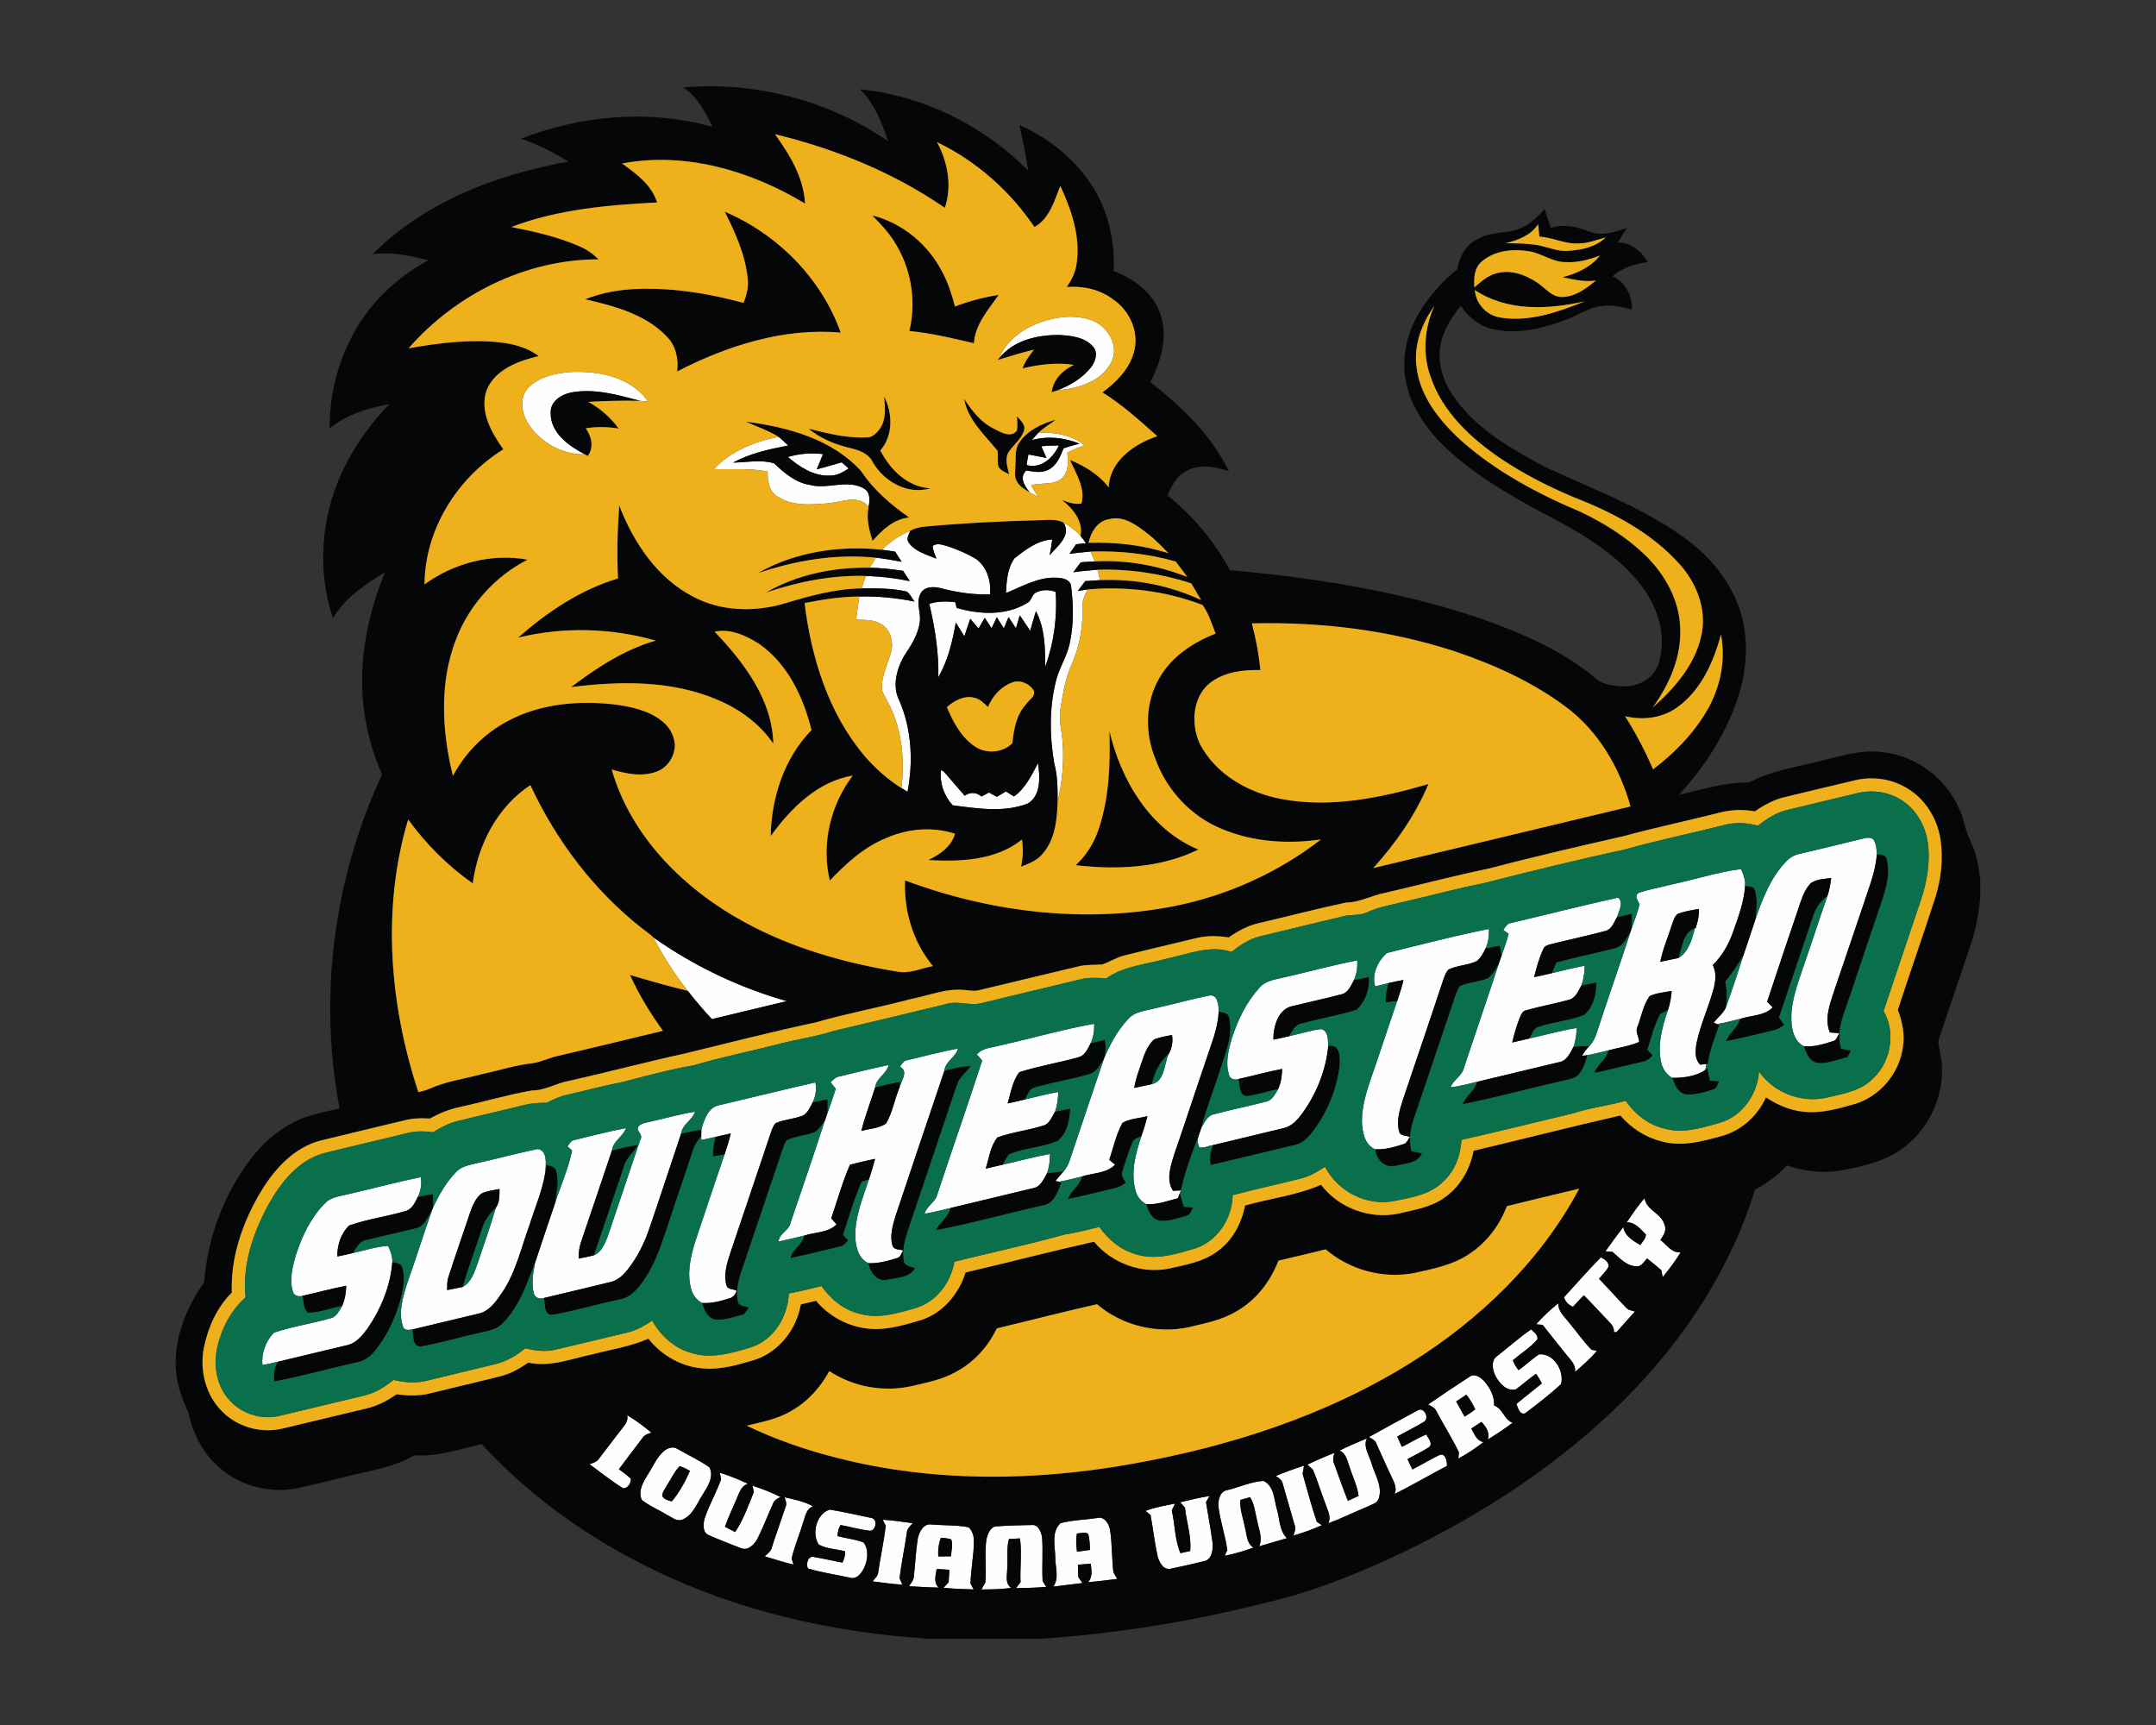 <?xml version="1.0" encoding="UTF-8"?>
<!DOCTYPE svg PUBLIC "-//W3C//DTD SVG 1.1//EN" "http://www.w3.org/Graphics/SVG/1.1/DTD/svg11.dtd">
<!-- Creator: CorelDRAW -->
<svg xmlns="http://www.w3.org/2000/svg" xml:space="preserve" width="2000px" height="1600px" version="1.1" style="shape-rendering:geometricPrecision; text-rendering:geometricPrecision; image-rendering:optimizeQuality; fill-rule:evenodd; clip-rule:evenodd"
viewBox="0 0 2000 1600"
 xmlns:xlink="http://www.w3.org/1999/xlink">
 <rect x="0" y="0" width="2000" height="1600" fill="#333333" stroke="none"/>
 <defs>
  <style type="text/css">
   <![CDATA[
    .fil1 {fill:#050607;fill-rule:nonzero}
    .fil3 {fill:#09704B;fill-rule:nonzero}
    .fil2 {fill:#EEB11B;fill-rule:nonzero}
    .fil0 {fill:#FEFEFE;fill-rule:nonzero}
   ]]>
  </style>
 </defs>
 <g id="Capa_x0020_1">
  <g id="Southeastern_x0020_Louisiana_x0020_Lions.cdr">
   <path class="fil0" d="M851.37 1427.08c1.28,-6.27 5.47,-14.45 13.13,-13.01 11.35,0.95 22.92,0.3 34.08,2.57 3.48,3.29 4.98,8.27 4.82,12.97 0,13.17 -2.85,26.16 -3.08,39.31 0.72,1.35 2.15,4.01 2.89,5.35 -9.35,-0.23 -18.68,-0.58 -27.97,-1.57 1.56,-1.74 3.15,-3.43 4.77,-5.07 0.19,-3.87 0.42,-7.74 0.63,-11.58 -3.94,-0.28 -7.85,-0.53 -11.76,-0.79 -0.81,5.86 -3.15,12.51 1.87,17.3 -9.17,-0.14 -18.29,-0.81 -27.44,-1.25 1.56,-2.9 4.24,-5.42 4.38,-8.85 1.39,-11.78 1.83,-23.66 3.68,-35.38zm63.7 0.44c1.3,-4.86 3.61,-11.64 9.63,-11.81 10.79,-0.76 21.65,-1.04 32.46,-1.2 5.89,-0.65 8.36,6.04 9.45,10.65 1.14,13.73 -0.23,27.58 0.58,41.35 0.83,1.35 2.5,4.06 3.36,5.42 -9.33,0.74 -18.71,1.05 -28.04,1.11 1.36,-1.87 2.75,-3.72 4.19,-5.53 -0.63,-13.5 1.41,-27.14 -0.53,-40.54 -3.41,0.14 -6.81,0.3 -10.19,0.48 -2.6,8.96 -0.81,18.41 -1.65,27.58 0.03,6.09 -2.31,13.68 3.75,17.81 -9.16,1.36 -18.45,1.36 -27.71,1.48 1.3,-2.11 2.52,-4.24 3.66,-6.39 1.22,-13.43 -0.88,-27.05 1.04,-40.41zm-96.21 -17.9c9.34,0.51 18.57,1.9 27.84,3.2 -2.57,2.73 -5.61,5.42 -5.56,9.54 -2.06,13.87 -5,27.62 -6.69,41.54 0.67,1.48 1.99,4.44 2.66,5.93 -9.31,-0.49 -18.55,-1.9 -27.78,-3.08 2.26,-2.67 5.37,-5.1 5.41,-8.89 2.11,-14.27 5.26,-28.39 6.9,-42.7 -0.69,-1.39 -2.08,-4.15 -2.78,-5.54zm-59.32 23.07c-6.92,-10.35 -2.06,-28.76 10.24,-32.46 12.92,2.08 25.7,5.07 38.5,7.73 6.35,0.86 4.29,12.36 -1.62,11.85 -9.08,-1.09 -17.92,-3.66 -26.9,-5.3 -1.95,3.08 -2.67,6.6 -2.92,10.21 8.01,2.32 16.53,2.85 24.31,6 5.03,6.85 3.75,16.46 0.35,23.78 -2.43,4.79 -6.92,10.83 -13.11,8.84 -12.92,-2.82 -26.16,-4.67 -38.83,-8.49 -2.4,-4.26 0.24,-12.79 6.28,-10.52 8.61,1.39 17.09,3.48 25.68,5.03 1.52,-3.34 2.68,-6.81 2.38,-10.49 -8.08,-2.09 -17.04,-2.22 -24.36,-6.18zm-31.7 -43.93c8.94,2.09 18.25,3.87 26.38,8.38 -6.56,2.34 -7.18,9.75 -9.33,15.38 -3.29,11.09 -7.92,21.83 -10.56,33.11 0.46,1.39 1.34,4.17 1.8,5.56 -9.07,-2.02 -17.87,-5 -26.76,-7.62 2.92,-2.5 6.09,-5.05 6.87,-9.03 3.94,-12.34 8.43,-24.5 12.46,-36.79 1.58,-2.99 -0.11,-6.14 -0.86,-8.99zm367 4.63c9.03,-2.1 18.06,-4.42 27.25,-5.78 -0.83,1.41 -2.52,4.26 -3.36,5.69 2.11,12.81 4.5,25.59 6.21,38.48 0.32,5.98 -0.83,15.01 -8.06,16.26 -10.05,2.5 -20.17,4.84 -30.31,6.9 -7.08,2.1 -11.27,-5.84 -12.75,-11.49 -2.74,-12.62 -4.24,-25.49 -6.49,-38.2 -1.18,-0.95 -3.54,-2.87 -4.74,-3.82 8.84,-3.43 18.24,-4.91 27.5,-6.81 -0.78,1.58 -2.31,4.73 -3.08,6.3 2.99,13.15 2.71,27.21 8.01,39.71 2.27,-0.51 6.79,-1.55 9.03,-2.06 1.39,-13.5 -3.47,-26.75 -4.81,-40.13 -1.48,-1.69 -2.97,-3.38 -4.4,-5.05zm43.95 -11.32c11.11,-2.68 21.85,-7.78 33.29,-8.47 9.84,4.63 9.77,17.02 12.37,26.14 2.8,9.08 2.08,19.96 9.37,27 -8.61,2.47 -17.2,4.97 -25.77,7.52 3.41,-7.52 -0.21,-15.26 -1.64,-22.76 -1.99,-7.66 -2.5,-15.93 -6.74,-22.81 -2.27,0.65 -6.81,1.93 -9.1,2.57 -0.65,9.08 2.94,17.72 4.49,26.56 1.72,6.21 1.46,13.92 7.76,17.64 -8.75,3.04 -17.6,5.91 -26.74,7.58 0.62,-1.37 1.85,-4.08 2.45,-5.42 -1.97,-13.55 -6.55,-26.58 -8.26,-40.15 -0.45,-6.09 1.27,-14.47 8.52,-15.4zm-471.1 -16.04c8.98,2.61 17.57,6.32 26.1,10.14 -6.74,2.29 -8.25,9.37 -10.91,15.09 -3.52,8.27 -7.39,16.42 -10.37,24.92 3.1,1.62 6.25,3.24 9.4,4.84 7.75,-11.28 12.22,-24.55 17.39,-37.12 -0.31,-1.46 -0.93,-4.42 -1.23,-5.9 8.89,2.98 17.71,6.25 26.05,10.55 -3.08,1.39 -6.23,3.11 -7.23,6.63 -4.91,10.69 -9.07,21.74 -14.33,32.27 -2.94,5.38 -9.1,11.47 -15.72,8.34 -9.86,-3.89 -19.8,-7.64 -29.48,-11.93 -5.65,-2.33 -5.09,-10.04 -3.86,-14.93 4.09,-12.76 11.11,-24.38 15.46,-37.05 -0.3,-1.46 -0.95,-4.4 -1.27,-5.85zm515.76 3.03c8.57,-3.66 17.36,-6.72 26.21,-9.63 -0.32,1.9 -0.95,5.74 -1.27,7.66 4.28,14.82 8.12,29.82 13.13,44.41 1.18,0.79 3.49,2.39 4.67,3.2 -8.56,3.82 -17.36,7.06 -26.37,9.63 1.02,-3.08 2.64,-6.25 1.23,-9.47 -3.68,-12.69 -7.37,-25.38 -11,-38.07 -0.56,-3.75 -3.57,-5.97 -6.6,-7.73zm59.27 -23.62c8.22,-4.14 16.72,-7.69 25.22,-11.25 -3.59,8.06 2.31,15.65 4.38,23.27 3.03,10.53 10.46,21.25 6.64,32.53 -1.34,4.26 -6.09,5.28 -9.58,7.09 -12.46,5.14 -24.55,11.13 -37.17,15.86 2.94,-6.07 -0.67,-12.04 -2.54,-17.76 -4.13,-10.61 -7.35,-21.54 -11.72,-32.02 -1.27,-1.16 -3.84,-3.48 -5.12,-4.64 8.27,-4.02 16.67,-7.71 25.29,-10.95 -1.76,3.75 -1.88,7.76 0,11.51 4.07,11 7.85,22.11 12.22,33.02 3.29,-1.53 6.62,-3.04 9.96,-4.56 -1.16,-9.22 -5.42,-17.55 -8.2,-26.28 -2.2,-5.82 -3.08,-12.9 -9.38,-15.82zm-660.95 -32.88c7.98,4.77 15.46,10.35 22.57,16.37 -3.47,0.81 -6.85,2.16 -8.73,5.37 -7.15,9.5 -14.42,18.9 -21.49,28.46 3.73,2.87 7.71,5.47 11.1,8.82 0.34,4.05 -2.85,8.94 -7.14,8.89 -10.88,-6.71 -20.88,-14.81 -31.19,-22.36 3.41,-1.18 7.14,-2.27 9.08,-5.58 6.39,-8.22 12.53,-16.6 18.97,-24.78 3.33,-4.54 8.38,-8.89 6.83,-15.19zm733.2 -4.3c6.11,-3.87 11.46,7.41 5.85,10.6 -8.03,4.89 -16.53,8.96 -24.7,13.64 1.43,3.15 2.87,6.34 4.33,9.54 7.62,-3.8 14.86,-8.29 22.71,-11.56 1.41,3.45 6.42,8.09 2.67,11.7 -6.44,4.23 -13.48,7.48 -20.22,11.18 1.48,3.22 3.01,6.41 4.59,9.63 8.35,-4.21 16.27,-9.26 24.75,-13.22 5.79,-2.8 7.64,5.72 7.29,9.94 -16.3,8.52 -32.16,17.85 -48.62,26.07 3.01,-6.53 -1.37,-12.44 -3.82,-18.25 -4.52,-9.38 -8.59,-18.96 -12.97,-28.41 -0.95,-3.31 -4.31,-4.54 -6.92,-6.2 14.93,-8.39 30.01,-16.49 45.06,-24.66zm74.3 -50.83c10.37,-8.1 20.23,-16.9 31.07,-24.4 2.45,2.64 6.69,5.02 5.77,9.35 -6.53,7.57 -15.24,12.88 -22.76,19.38 1.29,3.27 3.14,6.25 5.23,9.12 6.69,-4.49 12.39,-10.25 19.12,-14.67 13.57,-1.3 23.55,15.35 20.42,27.62 -10.41,9.56 -21.71,18.27 -32.99,26.81 -5.21,2.69 -7.11,-4.93 -8.4,-8.5 7.78,-6.39 15.69,-12.59 23.52,-18.94 -1.44,-3.19 -3.33,-6.13 -5.35,-8.93 -6.55,4.39 -12.27,9.93 -18.78,14.38 -8.19,2.17 -14.81,-5.19 -18.43,-11.58 -3.21,-5.95 -5.16,-15.4 1.58,-19.64zm35.72 -29.13c6.26,-7.1 13.23,-13.54 20.59,-19.49 -0.4,7.78 6.16,12.71 10.3,18.41 6.88,8.15 12.95,17.06 20.42,24.68 1.25,0.28 3.78,0.81 5.03,1.06 -6,7.3 -13.22,13.46 -20.33,19.64 1.11,-6.99 -4.47,-11.51 -8.24,-16.46 -7.25,-9.08 -14.61,-18.06 -21.7,-27.26 -1.5,-0.14 -4.54,-0.44 -6.07,-0.58zm25.84 -25.03c11.4,-12.36 22.39,-25.12 34.23,-37.07 3.28,1.88 7.66,4.15 7.08,8.73 -2.11,4.29 -5.95,7.44 -8.82,11.21 8.31,8.54 16.23,17.51 24.52,26.1 2.04,2.94 5.65,3.28 8.8,4.23 -5.63,6.49 -11.53,12.71 -17.18,19.17 -0.6,0 -1.76,0 -2.34,0 0.63,-5.39 -3.77,-8.75 -6.97,-12.29 -7.02,-7.29 -13.75,-14.8 -20.91,-21.93 -3.42,3.5 -6.8,7.04 -10.09,10.68 -4.13,-1.62 -6.9,-4.7 -8.32,-8.83zm58.19 -69.55c5.28,-7.64 10.37,-15.44 16.6,-22.34 1.53,11.23 15.59,13.89 18.39,24.56 2.47,5.19 -0.93,9.96 -3.71,14.13 5.79,4.42 10.44,12.41 18.78,11.44 -4.93,8.14 -10.72,15.74 -16.72,23.13 -0.3,-1.62 -0.9,-4.89 -1.2,-6.51 -4.38,-3.66 -8.73,-7.32 -13.15,-10.88 -3.15,2.92 -5.56,8.33 -10.75,7.24 -9.05,-0.51 -15.12,-8.19 -21.72,-13.45 -1.57,-0.09 -4.72,-0.3 -6.27,-0.39 5.39,-7.64 10.88,-15.21 16.62,-22.6 1.16,8.5 9.22,12.8 15.8,16.86 1.71,-3.25 5.23,-5.98 5.09,-9.91 -4.98,-4.98 -10.02,-11.4 -17.76,-11.28zm-1188.16 -25.59c23.18,-5.3 46.17,-11.46 69.44,-16.32 1.18,6.23 0.03,12.62 -2.68,18.34 -2.46,4.77 -4.87,10.51 -10.12,12.76 -17.67,5.35 -36.24,7.66 -53.65,13.8 -7.62,7.36 -11.09,18.29 -10.93,28.73 4.86,-0.97 9.7,-2.01 14.52,-3.19 10.81,-2.41 21.42,-5.95 32.53,-6.67 2.25,4.65 4.17,9.61 3.98,14.91 -1.73,22.27 -10.53,43.67 -23.17,61.94 -4.82,6.53 -10.52,13.49 -18.85,15.3 -21.35,5.12 -42.72,10.12 -64.05,15.33 -4.76,1.2 -9.61,2.18 -14.42,3.08 -1.16,-10.88 2.99,-22.37 10.72,-30.06 17.46,-6.02 36.03,-8.45 53.74,-13.73 4.7,-1.83 6.97,-6.9 9.36,-10.97 2.7,-5.88 3.75,-12.34 3.91,-18.78 -13.64,2.59 -27.02,6.35 -40.59,9.33 -3.52,1.04 -7.83,0.07 -8.89,-3.89 -3.52,-11.83 -0.12,-24.24 3.31,-35.65 5.6,-16.77 13.57,-33.26 26.07,-45.94 5,-5.72 12.8,-6.63 19.77,-8.32zm281.93 -67.67c14.03,-2.97 27.81,-7.16 42,-9.34 -2.57,8.02 -11.9,11.51 -12.97,20.4 -9.88,29.29 -19.4,58.72 -29.47,87.94 -4.54,13.64 -11.16,26.68 -20.03,38.04 -4.24,5.42 -9.68,10.4 -16.65,11.79 -20.33,4.98 -40.68,9.77 -61.03,14.61 -3.71,1.44 -8.31,-0.02 -9.38,-4.12 -2.68,-9.29 -0.58,-19.1 1.02,-28.37 6.18,-18.52 12.32,-37.04 18.66,-55.5 5.17,-16.23 12.34,-32.04 15.77,-48.73 -1.09,-0.98 -3.24,-2.97 -4.31,-3.94 1.95,-2.43 3.48,-5.72 7,-5.98 15.72,-3.79 31.37,-7.91 47.28,-10.9 -2.64,8.08 -12,11.69 -12.99,20.72 -9.45,27.79 -18.73,55.62 -28.16,83.4 -1.99,5.4 -2.92,11.12 -2.78,16.88 4.8,-0.9 9.59,-1.8 14.29,-3.1 6.88,-2.71 9.86,-10.42 12.48,-16.79 10.12,-30.24 20.49,-60.43 30.56,-90.69 3.17,-4.72 -5.6,-8.38 -1.29,-12.48 2.59,-2.64 6.64,-2.78 10,-3.84zm64.74 -15.43c29.64,-6.94 59.16,-14.3 88.84,-21.04 1.37,6.23 0.21,12.64 -2.43,18.38 -2.29,4.35 -4.35,9.38 -8.68,12.13 -8.27,3.43 -17.46,3.78 -25.73,7.2 -2.38,2.64 -3.45,6.14 -4.67,9.43 -12.51,37.44 -25.24,74.81 -37.79,112.25 -2.97,9.22 -5.93,19.33 -3.15,28.97 1.18,4.09 6.46,2.96 9.45,4.88 -1.02,3.13 -3.32,6.32 -6.74,7.02 -8.22,2.66 -16.79,4.88 -25.49,4.28 -4.8,-2.64 -8.43,-7.11 -9.85,-12.41 -4.23,-14.61 -0.9,-30.08 3.55,-44.22 9.1,-27.03 17.96,-54.16 27.3,-81.11 2.17,-6.42 4.19,-12.88 5.76,-19.48 -4.7,1 -9.35,2.06 -14.01,3.15 -4.42,1.04 -8.84,2.04 -13.29,2.92l-0.11 -3.64c-0.03,-1.99 0,-3.98 0.11,-5.97 2.41,-9.01 6.35,-21.05 16.93,-22.74zm174 -41.63c15.65,-3.63 31.19,-7.96 47.05,-10.76 -1.97,8.19 -11.69,11.55 -12.52,20.49 -15.15,44.71 -30.15,89.47 -45.16,134.22 -2.77,9.1 -5.85,19.1 -2.8,28.5 1.74,3.71 6.53,2.76 9.68,4.03 -1.67,2.55 -2.29,6.49 -5.81,7.07 -8.54,2.59 -17.37,5.16 -26.4,4.7 -9.14,-4.19 -11.76,-14.89 -12.15,-24.06 -0.56,-18.66 6.9,-36.12 12.57,-53.51 2.15,-6.32 4.14,-12.71 5.74,-19.2 -7.8,1.58 -15.53,3.43 -23.24,5.42 -7.14,16.05 -11.6,33.11 -17.39,49.67 1.22,1.41 3.68,4.28 4.91,5.72 -7.9,7.92 -20.13,7.06 -30.15,10.42 -7.87,1.87 -15.72,3.84 -23.64,5.48 0.69,-7.87 10.02,-10.18 11.27,-17.87 10.59,-31.35 21.45,-62.63 31.59,-94.12 0.88,-2.39 1.71,-4.77 2.52,-7.13 2.73,-7.48 5.3,-15.03 7.73,-22.6 -1.62,-2.02 -3.24,-4.03 -4.83,-6.02 2.4,-2.43 4.9,-5.03 8.52,-5.47 15.09,-3.59 30.14,-7.45 45.35,-10.55 -1.92,8.26 -11.53,11.94 -12.57,20.81 -4.21,13.48 -9.42,26.65 -12.78,40.38 7.6,-2.18 16.35,-2.36 22.97,-6.94 5.95,-10.31 7.87,-22.39 12.39,-33.32 1.69,-6.23 8.66,-15.03 0.48,-19.38 1.9,-2.34 3.22,-5.72 6.67,-5.98zm86.64 -13.84c29.02,-6.37 57.61,-14.8 86.86,-19.96 0.16,6.16 -0.63,12.39 -3.31,18.04 -2.57,4.93 -5.08,11.13 -10.86,12.89 -18.27,5.19 -37.19,8.15 -55.25,13.94 -6.39,8.17 -7.97,19.22 -10.86,29.01 5.35,-1.13 10.7,-2.36 16.02,-3.66 10.28,-2.45 20.49,-5.16 30.91,-6.92 -0.2,6.14 -0.85,12.34 -3.01,18.15 -2.57,4.36 -4.51,9.84 -9.14,12.42 -14.47,4.83 -29.92,6.36 -44.25,11.53 -6.62,8.03 -7.8,19.21 -10.88,28.92 5.32,-1.18 10.6,-2.44 15.91,-3.69 14.58,-3.24 29.01,-7.24 43.71,-9.93 -0.09,6.09 -0.62,12.25 -2.85,18.01 -3.05,5.63 -6.09,12.97 -13.33,13.87 -25.38,6.12 -50.78,12.16 -76.16,18.32 -7.96,1.87 -15.88,3.98 -23.96,5.26 1.87,-7.32 10.05,-10.52 11.76,-17.93 13.71,-41.47 28.2,-82.66 41.65,-124.2 -1.25,-1.38 -3.72,-4.19 -4.95,-5.58 5.46,-6.46 14.49,-6.2 21.99,-8.49zm262.94 -62.98c22.67,-5.14 45.08,-11.39 67.89,-15.79 0.4,6.18 -0.42,12.48 -2.99,18.17 -2.75,5.12 -5.27,11.9 -11.62,13.29 -14.79,3.89 -29.77,7.13 -44.62,10.77 -13.98,2.18 -18.71,19.08 -18.5,31.28 4.89,-0.95 9.77,-2.04 14.61,-3.22 9.91,-2.08 19.61,-5.37 29.71,-6.6 6.65,1.67 6.21,10.12 6.55,15.56 -2.08,22.46 -10.79,44.23 -23.96,62.47 -4.42,5.98 -9.75,12.16 -17.34,13.85 -21.95,5.39 -43.97,10.47 -65.92,15.88 -4.15,0.47 -8.48,3.18 -12.6,1.76 -1.48,-3.45 -1.6,-6.99 -0.39,-10.65 0.76,-2.31 1.57,-4.61 2.36,-6.9 2.96,-5 5.65,-11.81 12.08,-12.99 16,-4.28 32.28,-7.52 48.3,-11.71 5.54,-1.3 8.29,-7 10.91,-11.49 2.8,-5.86 3.64,-12.36 3.8,-18.8 -13.64,2.62 -26.98,6.42 -40.52,9.35 -3.48,1.33 -8.13,-0.02 -8.82,-4.07 -3.57,-11.25 -0.33,-23.2 2.82,-34.15 5.53,-16.84 13.5,-33.3 25.49,-46.47 5.7,-6.72 14.78,-7.6 22.76,-9.54zm-585.1 -37.17c37.58,26.56 79.58,46.61 123.85,59.19 -23.16,5.51 -46.29,11.13 -69.42,16.67 -7.94,-8.34 -15.3,-17.18 -22.43,-26.19 -12.39,-15.37 -22.74,-32.25 -32,-49.67zm680.62 14.52c31.37,-7.78 62.79,-15.97 94.51,-22.3 0.42,6.19 -0.53,12.42 -3.08,18.09 -2.08,4.17 -4.24,8.54 -7.9,11.55 -8.31,4.26 -18.24,3.94 -26.6,8.11 -2.45,2.59 -3.5,6.13 -4.72,9.4 -12.39,37.55 -25.22,74.95 -37.84,112.41 -2.82,9.08 -5.71,18.94 -3.12,28.39 1.16,4.49 6.76,3.42 10.09,5 -1.9,2.11 -2.71,5.63 -5.65,6.55 -8.59,2.71 -17.48,5.4 -26.58,4.86 -9.82,-3.98 -11.85,-15.63 -12.34,-25 -0.25,-19.52 7.55,-37.81 13.64,-55.99 6.18,-18.89 12.78,-37.63 19.03,-56.5 2.2,-6.43 4.38,-12.89 5.86,-19.54 -4.7,0.81 -9.33,1.81 -13.96,2.92 -4.1,1 -8.2,2.04 -12.27,3.08 -3.5,-11.11 2.43,-23.83 10.93,-31.03zm115.3 -27.87c33.02,-7.78 65.9,-16.21 99.01,-23.46 5.56,3.89 0.79,12.8 -1.04,18.18 -2.71,4.6 -4.68,11.09 -10.42,12.64 -16.81,4.51 -33.85,8.1 -50.71,12.34 -2.87,0.69 -6.16,1.57 -7.2,4.7 -3.89,8.24 -6.14,17.11 -8.52,25.86 5.53,-1.13 11.07,-2.34 16.58,-3.66 10.09,-2.4 20.17,-4.97 30.38,-6.94 -0.03,6.2 -0.93,12.36 -2.99,18.24 -2.94,5.21 -5.51,12.21 -12.11,13.52 -12.92,3.62 -26.16,5.86 -39.04,9.57 -3.84,0.55 -5.05,4.58 -6.34,7.62 -2.78,7.24 -4.98,14.7 -6.72,22.27 5.3,-1.16 10.56,-2.41 15.84,-3.68 14.68,-3.27 29.17,-7.41 44.04,-9.77 -0.39,5.88 -1,11.83 -3.03,17.43 -3.18,5.74 -6.23,13.34 -13.66,14.31 -25.29,6.05 -50.6,12.09 -75.86,18.2 -8.12,1.9 -16.18,4.24 -24.52,5.03 2.73,-7.07 10.65,-10.49 12.39,-18.11 10.65,-32.16 21.79,-64.16 32.3,-96.37 0.88,-2.5 1.71,-5 2.55,-7.5 2.4,-6.69 4.77,-13.43 6.6,-20.31 -1.26,-0.9 -3.76,-2.71 -4.98,-3.61 1.97,-2.71 3.68,-6.23 7.45,-6.5zm324.21 -77.73c3.82,-0.74 8.4,-2.71 11.78,0.37 2.5,4.03 3.01,8.96 3.06,13.61 -0.93,16.35 -7.62,31.49 -12.46,46.91 -9.33,27.12 -18.27,54.34 -27.6,81.46 -3.91,11.76 -8.42,24.73 -3.52,36.93 2.92,0.21 5.86,0.46 8.83,0.74 -1.79,2.55 -2.37,6.76 -6,7.41 -8.71,2.71 -17.69,5.63 -26.93,4.61 -7.59,-3.66 -10.49,-12.32 -11.25,-20.15 -1.95,-18.27 4.97,-35.82 10.6,-52.86 7.71,-21.93 14.73,-44.11 22.46,-66.06 1.88,-5.46 2.85,-11.18 3.61,-16.88 -6.32,0.79 -13.24,0.98 -18.71,4.59 -4.9,4.79 -7.52,11.34 -9.74,17.69 -10.4,30.79 -20.87,61.57 -30.98,92.43 1.27,1.32 3.84,3.98 5.14,5.3 -7.97,8.04 -20.17,7.25 -30.27,10.63 -7.17,1.6 -14.21,3.84 -21.51,4.79 -0.74,-0.32 -2.22,-1.02 -2.96,-1.36 3.66,-4.63 8.66,-8.34 11.23,-13.78 5.81,-16.09 11.09,-32.39 16.37,-48.67 3.87,-11.28 7.64,-22.6 11.32,-33.94 6.46,-18.67 13.83,-37.77 27.6,-52.36 3.57,-4.09 8.41,-6.9 13.78,-7.89 18.71,-4.49 37.44,-8.92 56.15,-13.52zm-785.51 -39.55c10.63,-7.64 16.33,-19.73 22.3,-30.96 1.76,12.55 3.03,29.66 -9.29,37.42 -22.2,8.71 -46.93,4.7 -69.92,1.71 -7.97,-8.73 -12.13,-20.56 -10.91,-32.39 2.6,0.05 3.85,2.71 5.54,4.31 5.42,6.46 11.02,12.78 16.51,19.19 5.16,-3.52 10.81,-3.4 15.58,0.74 2.31,-1.22 4.65,-2.48 6.99,-3.7 2.41,1.32 4.82,2.66 7.23,4 2.8,-1.69 5.62,-3.35 8.45,-5 2.5,1.55 5,3.1 7.52,4.68zm19.34 -188.55c5.76,-3.49 13.12,-3.56 19.35,-1.22 1.53,23.41 -1.66,47.35 -9.72,69.41 -0.07,-17.45 -0.26,-35.72 -8.64,-51.56 -1.94,6.04 -3.61,12.16 -5.25,18.27 -3.29,-4.77 -6.51,-9.59 -9.73,-14.4 -1.23,4 -2.38,8.01 -3.54,12.01 -2.32,-3.45 -4.61,-6.9 -6.88,-10.37 -1.43,3.5 -2.87,6.99 -4.33,10.47 -2.2,-3.45 -4.37,-6.9 -6.53,-10.35 -1.6,3.4 -3.17,6.83 -4.79,10.23 -2.15,-3.2 -4.28,-6.41 -6.42,-9.61 -1.92,3.27 -3.81,6.55 -5.74,9.84 -2.57,-3.03 -5.11,-6.04 -7.71,-9.01 -1.83,5.42 -3.63,10.84 -5.46,16.28 -2.67,-4.26 -5.3,-8.52 -7.92,-12.78 -3.08,17.53 -7.29,35.17 -16.21,50.75 0.49,-22.96 -3.12,-45.79 -8.4,-68.09 7.78,-2.5 16,-2.53 24.08,-1.55 0.32,1.32 0.97,3.98 1.29,5.3 21.19,6.18 45.59,7.41 65.09,-4.35 4.1,-1.69 4.33,-6.7 7.46,-9.27zm-141.8 -40.31c7.48,-7.64 16.53,-13.45 26.28,-17.71 -1.34,3.43 -4.01,7.39 -1.53,11 5.95,8.52 16.65,11.21 25.77,14.98 -1.43,-3.84 -3.31,-7.62 -3.52,-11.79 4.31,-3.24 9.66,-0.78 14.29,0.35 8.89,3.08 17.66,6.74 25.75,11.58 10.39,7.34 14.33,20.7 13.19,32.95 -15.32,0.51 -30.58,-1.74 -45.38,-5.63 -6.46,-1.76 -15.79,-1.97 -19.12,5.07 -4.61,8.5 0.9,17.9 -0.77,26.84 -1.64,11.83 -8.54,21.85 -14.91,31.63 -6.58,12.06 -10.6,27.48 -4.07,40.38 11.57,26.53 13.12,56.65 7.73,84.86 -1.44,-0.88 -4.31,-2.64 -5.74,-3.52 3.1,-24.83 0.83,-50.71 -9.54,-73.68 -2.62,-5.93 -6.28,-11.34 -8.59,-17.39 -0.56,-12.18 5.21,-23.41 8.52,-34.85 2.71,-9.44 -0.44,-21.14 -9.31,-26.21 -6.85,-4.28 -15.28,-3.72 -23.04,-3.98 0.86,-7.18 1.83,-14.35 2.97,-21.51 17.22,-0.46 34.43,1.32 51.3,4.68 -2.57,-2.94 -4.05,-7.16 -7.38,-9.29 -13.71,-3.15 -27.9,-3.01 -41.86,-2.91 1.32,-3.85 2.64,-7.71 3.98,-11.56 13.68,0.42 27.34,1.99 40.77,4.79 -2.08,-3.19 -4.16,-6.36 -6.22,-9.56 -10.26,-1.48 -20.59,-2.68 -30.96,-2.85 1.85,-3.1 3.72,-6.18 5.6,-9.28 8.08,0.79 16.05,2.25 24.03,3.77 -2.03,-3.14 -4.05,-6.27 -6.06,-9.4 -4.05,-0.62 -8.1,-1.27 -12.18,-1.76zm168.38 -25.19c5.92,3.17 11.25,7.32 15.79,12.3 1.83,2.15 3.33,4.53 5.05,6.83 -3.06,0.3 -6.09,0.62 -9.13,0.97 -2.08,2.94 -4.14,5.88 -6.18,8.84 6.48,-0.81 12.99,-1.5 19.52,-2.1 1.32,3.05 2.64,6.09 3.96,9.14 -4.33,0.26 -8.66,0.56 -12.97,0.84 -2.34,3.08 -4.65,6.16 -6.94,9.24 7.45,-1.09 14.93,-1.74 22.46,-2.34 0.78,3.22 1.59,6.43 2.43,9.65 -4.63,0.26 -9.24,0.6 -13.85,0.93 -2.31,3.06 -4.63,6.11 -6.9,9.19 2.29,-0.37 6.92,-1.11 9.24,-1.48 -2.34,4.54 -5.09,9.19 -4.65,14.49 0.27,18.8 -2.46,37.98 -10.38,55.16 -5.83,13.24 -8.17,27.64 -10.35,41.86 -1.66,10.28 1.53,20.47 2.16,30.7 1.22,18.22 -0.38,36.61 -4.73,54.34 0,-11.87 0.05,-23.91 -3.17,-35.47 -4.26,-24.77 -4.61,-50.61 1.37,-75.13 2.71,-12.55 10.44,-23.32 13.01,-35.89 3.94,-17.62 3.47,-35.87 1.25,-53.67 -1.09,-5.68 -7.94,-7.09 -12.83,-7.23 -17.06,-1.11 -32.21,7.94 -47.46,14.15 0.37,-10.98 1.27,-23.04 7.87,-32.23 10.23,-7.97 21.46,-16.72 34.96,-17.44 -0.55,4.91 -1.41,9.78 -2.43,14.61 7.06,-8.24 20.58,-18.27 12.9,-30.26zm-255.72 -60.85c10.58,-3.1 21.7,-4.07 32.65,-2.64 -1.95,4.7 -3.94,9.38 -5.84,14.1 7.78,-2.03 15.49,-4.23 23.21,-6.5 2.15,1.9 4.28,3.79 6.41,5.69 -5.21,3.45 -10.98,6.83 -17.46,6.58 -14.91,0.79 -28.06,-8.03 -38.97,-17.23zm235.11 -9.98c5.44,-0.53 10.9,-0.71 16.39,-0.74 -5.35,11.35 -16.39,21.97 -30.01,18.2 0.47,-3.29 1.05,-6.55 1.69,-9.82 5.58,1.05 11.17,2.13 16.74,3.24 -1.2,-2.73 -3.61,-8.14 -4.81,-10.88zm-303.74 21.26c15.72,-16.79 37.88,-25.61 60.04,-30.01 3.15,2.5 6.02,5.3 8.89,8.11 -17.55,3.4 -35.35,7.22 -51.17,15.85 12.64,-0.23 25.63,-3.05 38.02,0.63 9.52,8.8 19.75,17.97 33.13,19.98 16.54,4.66 34.69,-5.62 50.27,3.38 6.16,3.52 5.58,11.12 4.36,17.09 -8.85,-11.6 -24.36,-4.84 -36.26,-3.47 -16.33,1.39 -34.9,3.29 -49.07,-6.67 -7.43,-5.03 -8.5,-14.47 -8.31,-22.69 -16.46,-3.29 -33.27,-1.78 -49.9,-2.2zm294.94 -26.88c1.9,-2.25 3.82,-4.5 5.88,-6.63 15.24,-1.25 31.05,1.86 43.3,11.44 -5.63,1.79 -11.16,3.87 -16.25,6.88 0.99,7.99 1.32,17.37 -4.84,23.5 -7.85,7.18 -19.29,3.73 -28.69,6.69 2.06,3.66 4.28,7.2 6.53,10.77 -2.64,-1.48 -5.4,-2.71 -7.9,-4.4 -4.77,-5.63 -9.91,-13.8 -3.19,-20.08 6.85,0.98 14.38,2.74 20.84,-0.85 7.52,-3.96 10.81,-12.32 13.8,-19.75 4.84,-1.69 9.77,-3.01 14.75,-4.35 -14.08,-5.68 -29.5,-7.35 -44.23,-3.22zm-467.48 -48.26c9.98,-10.51 25.24,-13.8 39.15,-14.95 26.07,-1.32 56.5,4.3 72.29,27.29 -1.85,-0.13 -5.56,-0.41 -7.39,-0.55 -20.65,-5.58 -42.18,-11.72 -63.69,-7.8 -9.36,1.78 -19.78,8.38 -19.2,19.1 -0.16,18.66 16.95,30.56 31.74,38.32 -21.16,0.39 -41.9,-11.21 -53.04,-29.13 -5.56,-9.66 -7.97,-23.32 0.14,-32.28zm475.49 -61.08c15.26,-5.37 32.58,-7.43 48.02,-1.73 14.68,5.71 25.61,23.98 17.6,39.01 -9.31,18.15 -31.26,24.2 -50.08,25.86 11.97,-4.42 23.41,-11.34 31.44,-21.44 4.03,-5.23 6.74,-13.33 1.97,-19.01 -7.69,-8.89 -20.4,-10.3 -31.4,-10.9 -20.23,-0.21 -42.67,4.93 -55.82,21.55 6.62,-16.39 22.02,-27.62 38.27,-33.34zm584.65 521.64c21.78,-4.56 43.11,-11.6 65.22,-14.54 2.32,4.89 4.19,10.12 3.82,15.61 -1.02,15.37 -6.62,29.89 -11.72,44.27 -3.93,10.93 -10.09,21.07 -18.31,29.34 4.05,7.64 2.39,16.37 0.12,24.28 -4.52,15.82 -11.46,30.92 -14.91,47.05 -1.35,7 -2.41,15.33 3.1,20.91 1.48,-0.14 4.47,-0.42 5.95,-0.55 -0.28,1.36 -0.88,4.09 -1.16,5.46 -8.71,6 -20.31,7.41 -30.68,7.36 -5.33,-3.1 -9.14,-8.43 -10.26,-14.47 -3.7,-16.3 1.09,-33.02 6.28,-48.44 2.01,-5.72 2.98,-11.69 3.47,-17.71 -6.88,1.32 -14.1,1.78 -20.47,4.82 -5.92,8.22 -7.59,18.7 -11.11,28.08 -2.71,4.91 1.39,9.47 1.37,14.43 -9.1,3.98 -19.08,5.18 -28.58,7.8 -6.46,1.46 -12.8,3.31 -19.33,4.42l-5.05 0.6c1.92,-3.42 4.26,-6.57 7.06,-9.33 3.2,-3.31 5.14,-7.54 6.56,-11.87 10.23,-31.49 21.3,-62.71 31.51,-94.2l0.44 -1.29c2.59,-7.88 5.81,-15.54 7.73,-23.62 -1.32,-3.59 -5.42,-8.15 -0.39,-10.95 9.54,-3.29 19.59,-4.84 29.34,-7.46zm6.29 27.26l0 0c-3.05,2.57 -3.91,6.71 -5.28,10.3 -3.54,11.32 -8.38,22.3 -10.69,33.99 5.65,-1.11 11.25,-2.48 16.92,-3.54 9.54,-5.84 12.51,-17.39 15.22,-27.46l0.74 -0.4c1.94,-5.69 3.31,-11.6 2.89,-17.64 -6.67,1.23 -13.52,2.08 -19.8,4.75zm-487.55 88.07c17.71,-3.96 35.24,-8.82 53.02,-12.48 8.03,-1.69 9.01,9.15 8.89,14.73 -0.46,15.68 -6.97,30.17 -11.6,44.9 -10.03,29.22 -19.54,58.6 -29.66,87.8 -3.24,10.72 -7.76,23.31 -1.04,33.64 1.83,-0.09 5.51,-0.25 7.34,-0.35 -0.26,0.65 -0.77,1.95 -1.02,2.6 -0.44,1.15 -1.37,3.49 -1.83,4.65 -9.68,2.48 -19.36,6.27 -29.5,5.44 -4.7,-2.59 -8.31,-6.92 -9.68,-12.13 -4.91,-17 -0.02,-34.78 5.4,-50.99 2.08,-6.06 4,-12.18 5.48,-18.41 -7.61,2.06 -16.34,2.13 -23.13,6.26 -5.85,10.62 -8.38,22.78 -12.18,34.24 1.35,1.14 4.03,3.38 5.38,4.49 -8.06,8.22 -20.54,7.53 -30.85,10.96 -6.97,1.59 -13.86,3.65 -20.93,4.79l-3.59 -0.56c2.46,-3.19 5.08,-6.25 7.78,-9.21 2.18,-2.55 3.92,-5.49 5.03,-8.66 10.7,-31.86 21.37,-63.75 32.21,-95.56l0.44 -1.18c5.62,-12.94 12.5,-25.68 22.32,-35.98 5.49,-6.25 14.15,-7.04 21.72,-8.99zm2.13 28.14l0 0c-6.23,5.46 -9.01,13.59 -11.6,21.21 -2.53,7.87 -5.72,15.6 -6.88,23.84 5.37,-1.11 10.72,-2.38 16.11,-3.47 12.25,-2.71 11.51,-18.24 15.54,-27.6 3.31,-5.32 4.42,-11.88 3.38,-18.06 -5.53,1.25 -11.25,1.97 -16.55,4.08zm-625.38 114.19c17.9,-3.96 35.59,-8.89 53.58,-12.52 9.4,1.59 7.37,14.56 7,21.6 -2.71,17.04 -9.68,33.04 -14.87,49.43 -7.71,21.19 -12.64,43.86 -25.59,62.73 -5.53,8.06 -11.83,17.22 -22.18,19.1 -20.23,4.79 -40.4,9.82 -60.66,14.52 -3.29,0.48 -7.69,1.29 -8.8,-2.85 -4.44,-13.13 0,-27.14 3.94,-39.83 8.08,-22.94 15.33,-46.16 23.48,-69.09l0.5 -1.22c5.56,-11.72 12.02,-23.27 21.05,-32.68 5.77,-6.36 14.71,-7.17 22.55,-9.19zm1.39 28.83l0 0c-5.51,4.17 -8.17,10.9 -10.46,17.2 -6.67,20.12 -13.78,40.13 -20.29,60.32 -1.29,3.87 -1.08,7.99 -1.18,12.02 4.8,-0.95 9.59,-1.99 14.43,-2.87 8.01,-4.38 10.88,-13.57 13.75,-21.61 5.77,-17.27 11.95,-34.43 17.04,-51.91 3.62,-4.95 3.27,-11.51 3.43,-17.34 -5.63,1.09 -11.51,1.64 -16.72,4.19zm916.08 170.23c4.67,-3.91 10.53,0.02 13.93,3.68 5.52,6.25 9.75,14.12 9.29,22.69 8.22,2.73 9.15,13.13 17.18,16.02 -7.29,5.61 -15.1,10.52 -22.85,15.49 1.8,-6.46 -1.81,-11.92 -6.05,-16.32 -3.17,2.02 -6.29,4.08 -9.42,6.16 2.75,5.02 4.91,11.21 11.25,12.66 -7.36,5.63 -15.05,10.86 -23.24,15.17 0.11,-1.43 0.39,-4.33 0.51,-5.79 -6.26,-12.94 -14.04,-25.14 -20.77,-37.85 -1.35,-3.43 -4.77,-4.96 -7.81,-6.46 12.51,-8.71 25.2,-17.19 37.98,-25.45zm-11.95 22.6l0 0c2.55,4.72 5.14,9.44 7.82,14.12 3.41,-2.06 6.7,-4.35 9.89,-6.76 -2.22,-4.86 -4.98,-9.47 -8.26,-13.66 -3.2,2.06 -6.33,4.17 -9.45,6.3zm-734.78 45.89c3.36,-2.76 8.5,-4.52 12.44,-1.83 9.86,5.67 20.3,10.47 29.63,17.04 4.5,8.71 -1.69,17.85 -6.18,25.17 -5.6,8.43 -9.21,19.75 -19.52,23.59 -5.16,1.51 -9.37,-2.66 -13.73,-4.67 -7.66,-4.8 -16.3,-8.18 -23.34,-13.9 -3.75,-8.17 1.39,-16.64 5.61,-23.5 4.84,-7.41 8.22,-16.09 15.09,-21.9zm2.55 32.09l0 0c-1.57,3.2 -4.54,6.21 -4.17,10.03 1.95,2.78 5.56,4.07 8.8,4.7 7.02,-8.43 12.46,-18.29 16.81,-28.34 -3.1,-1.6 -6.11,-3.5 -9.52,-4.33 -5.07,5.16 -7.98,11.94 -11.92,17.94zm365.28 34.92c11.04,-2.94 22.69,-3.11 33.99,-4.8 6.67,-1.75 10.95,5.51 11.9,11.12 1.92,12.62 1.6,25.47 2.97,38.13 0.53,2.71 2.45,4.84 3.7,7.27 -9.01,1.11 -18.04,2.27 -27.07,3.04 4.43,-4.84 3.06,-11.28 2.53,-17.18 -4.01,0.25 -7.99,0.57 -11.95,0.95 0.07,3.75 0.16,7.54 0.3,11.34 1.32,1.88 2.62,3.75 3.89,5.7 -8.98,1.13 -17.99,2.2 -26.97,3.28 5.76,-8.38 1.46,-18.7 1.76,-27.99 -0.3,-10.23 -3.71,-23.08 4.95,-30.86zm15.17 9.47l0 0c-1.07,5.62 -0.79,11.34 0.07,16.97 4.05,-0.51 8.1,-1.02 12.13,-1.62 -0.37,-4.91 -0.37,-9.89 -1.67,-14.64 -2.8,-2.82 -7.13,-0.39 -10.53,-0.71zm-128.67 21.37l0 0c3.94,-0.07 7.89,-0.07 11.85,-0.09 0.21,-5.21 1.88,-10.66 0.21,-15.7 -3.15,-0.93 -6.36,-1.42 -9.65,-1.46 -2.06,5.51 -2.8,11.37 -2.41,17.25z"/>
   <path class="fil1" d="M574.43 468.94c13.26,34.25 35.21,67.38 68.67,84.54 25.59,13.66 56.43,14.38 83.91,6.5 23.48,-7.13 47.47,-13.89 72.2,-14.21 13.96,-0.1 28.15,-0.24 41.86,2.91 3.33,2.13 4.81,6.35 7.38,9.29 -16.87,-3.36 -34.08,-5.14 -51.3,-4.68 -17.12,0.14 -34.06,2.66 -50.78,6.11 6.18,50.53 22.02,101.72 55.17,141.27 10.01,11.64 21.56,22.06 34.6,30.24 1.43,0.88 4.3,2.64 5.74,3.52 5.39,-28.21 3.84,-58.33 -7.73,-84.86 -6.53,-12.9 -2.51,-28.32 4.07,-40.38 6.37,-9.78 13.27,-19.8 14.91,-31.63 1.67,-8.94 -3.84,-18.34 0.77,-26.84 3.33,-7.04 12.66,-6.83 19.12,-5.07 14.8,3.89 30.06,6.14 45.38,5.63 1.14,-12.25 -2.8,-25.61 -13.19,-32.95 -8.09,-4.84 -16.86,-8.5 -25.75,-11.58 -4.63,-1.13 -9.98,-3.59 -14.29,-0.35 0.21,4.17 2.09,7.95 3.52,11.79 -9.12,-3.77 -19.82,-6.46 -25.77,-14.98 -2.48,-3.61 0.19,-7.57 1.53,-11 4,-2.06 8.38,-3.31 12.87,-3.68 35.5,-3.34 71.16,-5.09 106.79,-6 7.48,-0.09 15.49,-1.46 22.44,2.2 7.68,11.99 -5.84,22.02 -12.9,30.26 1.02,-4.83 1.88,-9.7 2.43,-14.61 -13.5,0.72 -24.73,9.47 -34.96,17.44 -6.6,9.19 -7.5,21.25 -7.87,32.23 15.25,-6.21 30.4,-15.26 47.46,-14.15 4.89,0.14 11.74,1.55 12.83,7.23 2.22,17.8 2.69,36.05 -1.25,53.67 -2.57,12.57 -10.3,23.34 -13.01,35.89 -5.98,24.52 -5.63,50.36 -1.37,75.13 3.22,11.56 3.17,23.6 3.17,35.47 -0.44,16.81 -2.34,35.15 -13.7,48.42 -5.1,6.34 -12.88,9.35 -20.22,12.18 1.81,-8.29 2.15,-16.79 0.86,-25.15 -24.24,19.38 -57.1,20.7 -86.74,18.99 10.58,-5.3 21.24,-12.27 24.59,-24.4 -21.04,-6.93 -44.34,-4.75 -64.44,4.26 -20.33,8.35 -36.67,23.47 -51.65,39.17 -8.08,-33.64 0.46,-70.02 21.3,-97.41 -32.72,5.54 -57.49,30.29 -76.15,56.13 0.64,-35.71 12.52,-72.43 37.88,-98.27 -7.58,-30.7 -22.23,-61.77 -48.93,-80.23 -12.02,-7.5 -26.49,-14.28 -40.96,-11.07 27.09,28.48 53.42,62.78 54.44,103.83 -12.65,-18.48 -31.29,-32.07 -51.78,-40.68 -42.69,-18.2 -90.55,-17.49 -135.8,-11.74 23.85,-18.02 49.51,-34.83 78.54,-43.14 -41.37,-11.83 -85.76,-12.96 -127.58,-2.78 26.95,-23.85 57.77,-44.45 92.53,-54.83 -1.02,-22.55 -0.54,-45.15 1.16,-67.63zm295.93 974.7c-0.39,-5.88 0.35,-11.74 2.41,-17.25 3.29,0.04 6.5,0.53 9.65,1.46 1.67,5.04 0,10.49 -0.21,15.7 -3.96,0.02 -7.91,0.02 -11.85,0.09zm128.67 -21.37c3.4,0.32 7.73,-2.11 10.53,0.71 1.3,4.75 1.3,9.73 1.67,14.64 -4.03,0.6 -8.08,1.11 -12.13,1.62 -0.86,-5.63 -1.14,-11.35 -0.07,-16.97zm-380.45 -44.39c3.94,-6 6.85,-12.78 11.92,-17.94 3.41,0.83 6.42,2.73 9.52,4.33 -4.35,10.05 -9.79,19.91 -16.81,28.34 -3.24,-0.63 -6.85,-1.92 -8.8,-4.7 -0.37,-3.82 2.6,-6.83 4.17,-10.03zm732.23 -77.98c3.12,-2.13 6.25,-4.24 9.45,-6.3 3.28,4.19 6.04,8.8 8.26,13.66 -3.19,2.41 -6.48,4.7 -9.89,6.76 -2.68,-4.68 -5.27,-9.4 -7.82,-14.12zm-1070.21 -97.97c13.57,-2.98 26.95,-6.74 40.59,-9.33 -0.16,6.44 -1.21,12.9 -3.91,18.78 -10.52,1.92 -20.75,6.23 -31.54,6.25 -4.77,-3.68 -3.89,-10.47 -5.14,-15.7zm83.35 -31.44c3.34,0.86 7.88,0.97 9.15,4.95 2.89,8.39 1.27,17.42 -0.46,25.87 -4.66,18.73 -12.67,36.88 -25.01,51.84 -4.28,5.53 -10.35,9.49 -17.27,10.65 -25.45,5.67 -50.59,12.8 -76.2,17.64 -0.1,-6.27 -0.26,-13.1 3.72,-18.38 21.33,-5.21 42.7,-10.21 64.05,-15.33 8.33,-1.81 14.03,-8.77 18.85,-15.3 12.64,-18.27 21.44,-39.67 23.17,-61.94zm728.69 -59.09c0.46,-1.16 1.39,-3.5 1.83,-4.65 1.18,4.19 2.41,8.4 3.68,12.59 2.15,0.19 6.51,0.53 8.66,0.72 -1.83,2.82 -2.64,7.13 -6.6,7.73 -7.8,2.23 -15.88,5.24 -24.08,4.49 -7.83,-0.94 -10.74,-9.07 -12.99,-15.44 10.14,0.83 19.82,-2.96 29.5,-5.44zm-705.02 -1.25c4.65,-1 9.33,-1.85 14.05,-2.57 0.09,4.17 0.26,8.33 0.02,12.53l-0.5 1.22c-4.06,6.9 -7.07,16.65 -16.07,18.13 -15.12,3.82 -30.38,7.04 -45.5,10.84 -6.28,0.97 -8.99,7.27 -12.18,11.95 -4.82,1.18 -9.66,2.22 -14.52,3.19 -0.16,-10.44 3.31,-21.37 10.93,-28.73 17.41,-6.14 35.98,-8.45 53.65,-13.8 5.25,-2.25 7.66,-7.99 10.12,-12.76zm59.06 -3.08c5.21,-2.55 11.09,-3.1 16.72,-4.19 -0.16,5.83 0.19,12.39 -3.43,17.34 -5.69,5.37 -10.55,11.74 -12.8,19.38 -5.91,18.06 -12.57,35.89 -17.99,54.14 -4.84,0.88 -9.63,1.92 -14.43,2.87 0.1,-4.03 -0.11,-8.15 1.18,-12.02 6.51,-20.19 13.62,-40.2 20.29,-60.32 2.29,-6.3 4.95,-13.03 10.46,-17.2zm524.49 -18.76c5.21,-0.74 10.42,-1.41 15.65,-2.03 -2.7,2.96 -5.32,6.02 -7.78,9.21l3.59 0.56 1.79 1.43c-3.13,8.11 -6.76,18.9 -16.63,20.54 -33.36,7.36 -66.27,16.83 -99.86,23.11 3.93,-7.39 11.6,-12.18 13.75,-20.63 25.38,-6.16 50.78,-12.2 76.16,-18.32 7.24,-0.9 10.28,-8.24 13.33,-13.87zm-464.24 -7.82c3.4,1.09 8.22,1.3 8.99,5.69 2.82,9.71 0.32,19.99 -0.98,29.73 -6.34,18.46 -12.48,36.98 -18.66,55.5 -7.85,19.85 -14.7,41.1 -30.35,56.43 -6.56,6.62 -16.44,7.02 -24.94,9.38 -17.09,3.68 -33.85,8.98 -51.08,11.74 -7.69,-0.33 -6.34,-10.54 -7.34,-15.86 20.26,-4.7 40.43,-9.73 60.66,-14.52 10.35,-1.88 16.65,-11.04 22.18,-19.1 12.95,-18.87 17.88,-41.54 25.59,-62.73 5.19,-16.39 12.16,-32.39 14.87,-49.43 0.27,-1.71 0.81,-5.12 1.06,-6.83zm281.56 -0.19c7.71,-1.99 15.44,-3.84 23.24,-5.42 -1.6,6.49 -3.59,12.88 -5.74,19.2 -1.64,0.49 -4.93,1.44 -6.58,1.92 -7.08,15.95 -11.8,32.81 -17.38,49.34 1.2,1.25 3.56,3.78 4.74,5.03 -2.15,2.45 -4.12,5.51 -7.71,5.88 -15.26,3.73 -30.54,7.48 -45.91,10.74 1.85,-8.31 11.09,-12.27 12.71,-20.88 10.02,-3.36 22.25,-2.5 30.15,-10.42 -1.23,-1.44 -3.69,-4.31 -4.91,-5.72 5.79,-16.56 10.25,-33.62 17.39,-49.67zm-220.8 -13.22c7.89,-2.01 15.84,-3.86 23.89,-5.14 -3.26,7.18 -10.69,11.65 -12.64,19.52 -9.15,27.65 -18.57,55.2 -27.9,82.8 -4.7,1.3 -9.49,2.2 -14.29,3.1 -0.14,-5.76 0.79,-11.48 2.78,-16.88 9.43,-27.78 18.71,-55.61 28.16,-83.4zm96.2 -12.62c4.66,-1.09 9.31,-2.15 14.01,-3.15 -1.57,6.6 -3.59,13.06 -5.76,19.48 -3.59,0.65 -7.16,1.29 -10.75,1.92 -0.11,-6.18 0.56,-12.37 2.5,-18.25zm-32.07 -2.94c6.21,-1.43 12.46,-2.78 18.78,-3.75 -0.11,1.99 -0.14,3.98 -0.11,5.97 -3.15,4.01 -6.16,8.23 -7.64,13.16 -6.93,21.37 -14.48,42.53 -21.42,63.88 -6.37,18.5 -11.6,37.74 -22.55,54.18 -5.82,8.78 -12.81,18.52 -23.99,20.28 -20.86,4.47 -41.42,10.63 -62.43,14.34 -8.26,0.55 -6.71,-10.33 -7.82,-15.68 20.35,-4.84 40.7,-9.63 61.03,-14.61 6.97,-1.39 12.41,-6.37 16.65,-11.79 8.87,-11.36 15.49,-24.4 20.03,-38.04 10.07,-29.22 19.59,-58.65 29.47,-87.94zm409.39 -9.95c6.79,-4.13 15.52,-4.2 23.13,-6.26 -1.48,6.23 -3.4,12.35 -5.48,18.41 -2.9,1.76 -7.18,2.32 -8.36,6 -3.8,8.98 -6.72,18.31 -9.45,27.67 -1.36,3.54 1.99,6.48 3.17,9.54 -4.95,4.88 -12.06,5.58 -18.47,7.18 -11.72,2.61 -23.3,5.88 -35.11,8.08 2.6,-8.06 11.17,-12.34 12.92,-20.93 10.31,-3.43 22.79,-2.74 30.85,-10.96 -1.35,-1.11 -4.03,-3.35 -5.38,-4.49 3.8,-11.46 6.33,-23.62 12.18,-34.24zm-62.54 -10.52c4.7,-0.94 9.4,-1.85 14.13,-2.7 -0.51,10.65 -2.78,22.46 -11.28,29.75 -14.49,6.34 -30.96,6.48 -45.52,12.64 -2.43,2.8 -3.91,6.25 -5.69,9.49 -5.31,1.25 -10.59,2.51 -15.91,3.69 3.08,-9.71 4.26,-20.89 10.88,-28.92 14.33,-5.17 29.78,-6.7 44.25,-11.53 4.63,-2.58 6.57,-8.06 9.14,-12.42zm-224.73 -8.68c4.56,-1.02 9.15,-1.94 13.73,-2.85 0.09,4.31 0.28,8.62 -0.07,12.95 -0.81,2.36 -1.64,4.74 -2.52,7.13 -2.55,3.84 -5.28,7.82 -9.15,10.49 -8.13,3.31 -17.2,3.54 -25.26,7.08 -2.22,1.69 -2.99,4.52 -4.03,6.97 -11.02,32.42 -21.79,64.93 -32.83,97.32 -4.45,14.79 -12.37,29.8 -9.33,45.64 0.88,4.77 6.76,4.09 10.18,5.58 -1.99,2.68 -3.24,6.62 -7.06,7.13 -8.01,2.08 -16.28,5.18 -24.66,4.03 -7.15,-1.62 -9.61,-9.27 -11.8,-15.31 8.7,0.6 17.27,-1.62 25.49,-4.28 3.42,-0.7 5.72,-3.89 6.74,-7.02 -2.99,-1.92 -8.27,-0.79 -9.45,-4.88 -2.78,-9.64 0.18,-19.75 3.15,-28.97 12.55,-37.44 25.28,-74.81 37.79,-112.25 1.22,-3.29 2.29,-6.79 4.67,-9.43 8.27,-3.42 17.46,-3.77 25.73,-7.2 4.33,-2.75 6.39,-7.78 8.68,-12.13zm57.86 -13.73c7.71,-1.94 15.45,-3.82 23.27,-5.32 -0.16,1.36 -0.51,4.07 -0.69,5.44 -4.52,10.93 -6.44,23.01 -12.39,33.32 -6.62,4.58 -15.37,4.76 -22.97,6.94 3.36,-13.73 8.57,-26.9 12.78,-40.38zm770.11 -16.23l1.99 -1.76c0.63,3.91 1.44,7.83 2.39,11.72 2.1,0.11 6.34,0.37 8.45,0.51 -1.44,2.82 -1.88,7.01 -5.65,7.71 -8.15,2.66 -16.74,5.23 -25.38,4.49 -7.41,-1.37 -10.19,-9.15 -12.48,-15.31 10.37,0.05 21.97,-1.36 30.68,-7.36zm-433.05 8.4c13.54,-2.93 26.88,-6.73 40.52,-9.35 -0.16,6.44 -1,12.94 -3.8,18.8 -9.72,1.9 -19.19,5.26 -29.04,6.44 -7.61,-0.46 -6.39,-10.58 -7.68,-15.89zm-272.8 -7.68c7.96,-1.99 15.97,-4.17 24.26,-4.24 -3.87,5.97 -10.33,10.23 -12.57,17.23 -14.98,45.03 -30.31,89.97 -45.43,134.96 -2.99,9.27 -5.77,19.22 -3.75,28.99 0.99,4.63 6.92,4.4 10.32,6.3 -5.2,9.05 -17.13,8.73 -26.16,10.74 -9.52,1.97 -15.84,-7.22 -17.16,-15.46 9.03,0.46 17.86,-2.11 26.4,-4.7 3.52,-0.58 4.14,-4.52 5.81,-7.07 -3.15,-1.27 -7.94,-0.32 -9.68,-4.03 -3.05,-9.4 0.03,-19.4 2.8,-28.5 15.01,-44.75 30.01,-89.51 45.16,-134.22zm356.08 -23.09c11.42,-2.08 11.16,11.65 10.47,19.43 -2.92,22.02 -11.86,43.39 -25.45,60.96 -4.3,5.4 -9.61,10.49 -16.67,11.74 -25.77,6.16 -51.54,12.44 -77.33,18.46 -1.67,-6.21 -0.14,-12.46 1.76,-18.39 21.95,-5.41 43.97,-10.49 65.92,-15.88 7.59,-1.69 12.92,-7.87 17.34,-13.85 13.17,-18.24 21.88,-40.01 23.96,-62.47zm227.52 0.88c4.95,-0.46 9.95,-0.78 14.95,-0.95 -2.8,2.76 -5.14,5.91 -7.06,9.33l5.05 -0.6c-1.64,5.91 -3.43,12 -7.32,16.88 -3.05,4.98 -9.42,5.17 -14.45,6.67 -31.39,7.06 -62.49,15.58 -94.02,22 2.82,-7.99 11.13,-12.39 13.33,-20.82 25.26,-6.11 50.57,-12.15 75.86,-18.2 7.43,-0.97 10.48,-8.57 13.66,-14.31zm-447.94 -3.28c4.37,-1.09 8.79,-2.16 13.19,-3.2 1.07,5.44 1.16,11.07 -0.41,16.44l-0.44 1.18c-3.62,5.51 -6.79,12.8 -13.9,14.38 -16.62,4.72 -33.75,7.52 -50.33,12.32 -5.37,0.99 -6.51,7.13 -9.06,11.06 -5.32,1.3 -10.67,2.53 -16.02,3.66 2.89,-9.79 4.47,-20.84 10.86,-29.01 18.06,-5.79 36.98,-8.75 55.25,-13.94 5.78,-1.76 8.29,-7.96 10.86,-12.89zm58.95 -3.59c5.3,-2.11 11.02,-2.83 16.55,-4.08 1.04,6.18 -0.07,12.74 -3.38,18.06 -8.73,6.86 -12.6,17.3 -15.54,27.6 -5.39,1.09 -10.74,2.36 -16.11,3.47 1.16,-8.24 4.35,-15.97 6.88,-23.84 2.59,-7.62 5.37,-15.75 11.6,-21.21zm59.78 -25.89c3.5,0.95 8.64,0.93 9.63,5.42 4.12,16.69 -3.26,33.2 -8.29,48.88 -5.65,18.06 -12.71,35.68 -17.5,53.99 -0.79,2.29 -1.6,4.59 -2.36,6.9 -6.39,16.6 -12.69,33.37 -16.44,50.8 -1.83,0.1 -5.51,0.26 -7.34,0.35 -6.72,-10.33 -2.2,-22.92 1.04,-33.64 10.12,-29.2 19.63,-58.58 29.66,-87.8 4.63,-14.73 11.14,-29.22 11.6,-44.9zm399.8 -14.19c6.37,-3.04 13.59,-3.5 20.47,-4.82 -0.49,6.02 -1.46,11.99 -3.47,17.71 -1.78,0.95 -5.37,2.83 -7.18,3.78 -5.58,10.28 -8.1,21.86 -11.83,32.88 1.18,1.32 3.54,3.98 4.7,5.3 -3.66,5.76 -10.7,6.3 -16.72,7.8 -12.41,2.69 -24.63,6.16 -37.11,8.48 2.43,-8.09 11.09,-12.25 12.82,-20.82 9.5,-2.62 19.48,-3.82 28.58,-7.8 0.02,-4.96 -4.08,-9.52 -1.37,-14.43 3.52,-9.38 5.19,-19.86 11.11,-28.08zm-63.23 -10.01c4.56,-0.92 9.15,-1.8 13.75,-2.66 0.3,10.93 -2.64,23.04 -11.41,30.19 -13.59,5.45 -28.5,6.35 -42.3,11.09 -4.91,1.26 -5.89,7.02 -8.41,10.68 -5.28,1.27 -10.54,2.52 -15.84,3.68 1.74,-7.57 3.94,-15.03 6.72,-22.27 1.29,-3.04 2.5,-7.07 6.34,-7.62 12.88,-3.71 26.12,-5.95 39.04,-9.57 6.6,-1.31 9.17,-8.31 12.11,-13.52zm-179.05 -2.08c4.63,-1.11 9.26,-2.11 13.96,-2.92 -1.48,6.65 -3.66,13.11 -5.86,19.54 -3.59,0.42 -7.15,0.84 -10.7,1.23 -0.11,-6.06 0.77,-12.06 2.6,-17.85zm-31.96 -2.92c4.61,-0.97 9.22,-1.9 13.87,-2.78 0.75,11.05 -3.05,23.16 -11.57,30.45 -17,5.44 -34.78,8.2 -51.96,13.08 -5.56,1.25 -7.55,7.25 -10.47,11.37 -4.84,1.18 -9.72,2.27 -14.61,3.22 -0.21,-12.2 4.52,-29.1 18.5,-31.28 14.85,-3.64 29.83,-6.88 44.62,-10.77 6.35,-1.39 8.87,-8.17 11.62,-13.29zm122.05 -29.24c4.4,-0.93 8.85,-1.81 13.29,-2.66 0.58,3.12 1.09,6.27 1.51,9.42 -0.84,2.5 -1.67,5 -2.55,7.5 -2.8,4.89 -5.58,10.28 -10.28,13.57 -8.34,3.31 -17.6,3.47 -25.79,7.18 -2.34,3.29 -3.52,7.22 -4.89,10.97 -12.55,37.61 -25.33,75.11 -38.02,112.65 -3.24,9.4 -4.47,19.59 -2.04,29.36 3.24,0.65 6.53,1.34 9.8,2.06 -3.92,9.61 -15.7,9.21 -24.25,11.53 -9.91,2.85 -18.45,-5.86 -19.1,-15.31 9.1,0.54 17.99,-2.15 26.58,-4.86 2.94,-0.92 3.75,-4.44 5.65,-6.55 -3.33,-1.58 -8.93,-0.51 -10.09,-5 -2.59,-9.45 0.3,-19.31 3.12,-28.39 12.62,-37.46 25.45,-74.86 37.84,-112.41 1.22,-3.27 2.27,-6.81 4.72,-9.4 8.36,-4.17 18.29,-3.85 26.6,-8.11 3.66,-3.01 5.82,-7.38 7.9,-11.55zm121.84 -28.94c4.63,-1.16 9.26,-2.25 13.94,-3.29 -0.03,5.02 0.25,10.12 -0.72,15.12l-0.44 1.29c-3.68,6.21 -7.11,14.27 -14.98,15.8 -17.88,4.58 -35.96,8.26 -53.79,13.03 -1.43,3.31 -2.87,6.6 -4.28,9.93 -5.51,1.32 -11.05,2.53 -16.58,3.66 2.38,-8.75 4.63,-17.62 8.52,-25.86 1.04,-3.13 4.33,-4.01 7.2,-4.7 16.86,-4.24 33.9,-7.83 50.71,-12.34 5.74,-1.55 7.71,-8.04 10.42,-12.64zm56.19 -2.94c6.28,-2.67 13.13,-3.52 19.8,-4.75 0.42,6.04 -0.95,11.95 -2.89,17.64l-0.74 0.4c-11.37,4 -11.58,17.8 -15.22,27.46 -5.67,1.06 -11.27,2.43 -16.92,3.54 2.31,-11.69 7.15,-22.67 10.69,-33.99 1.37,-3.59 2.23,-7.73 5.28,-10.3zm62.75 -26.19c3.36,0.79 8.29,-0.14 9.26,4.35 2.53,8.43 1.21,17.46 0.51,26.1 -3.68,11.34 -7.45,22.66 -11.32,33.94 -4.89,8.59 -10.63,16.65 -16.76,24.38 1.43,8.04 1.92,16.25 0.39,24.29 -2.57,5.44 -7.57,9.15 -11.23,13.78 0.74,0.34 2.22,1.04 2.96,1.36l2.23 1.07c-4.29,11.71 -8.87,23.45 -10.61,35.89l-1.2 0.14c-1.48,0.13 -4.47,0.41 -5.95,0.55 -5.51,-5.58 -4.45,-13.91 -3.1,-20.91 3.45,-16.13 10.39,-31.23 14.91,-47.05 2.27,-7.91 3.93,-16.64 -0.12,-24.28 8.22,-8.27 14.38,-18.41 18.31,-29.34 5.1,-14.38 10.7,-28.9 11.72,-44.27zm61.17 -2.64c5.47,-3.61 12.39,-3.8 18.71,-4.59 -0.76,5.7 -1.73,11.42 -3.61,16.88 -6.71,4.59 -10.97,11.67 -13.43,19.27 -10.42,31.09 -20.88,62.17 -31.35,93.24 1.58,2.22 3.17,4.47 4.79,6.74 -3.4,2.8 -7.36,4.84 -11.71,5.65 -14.15,3.1 -28.11,7.04 -42.4,9.54 3.15,-7.71 10.86,-12.44 13.15,-20.68 10.1,-3.38 22.3,-2.59 30.27,-10.63 -1.3,-1.32 -3.87,-3.98 -5.14,-5.3 10.11,-30.86 20.58,-61.64 30.98,-92.43 2.22,-6.35 4.84,-12.9 9.74,-17.69zm60.97 -26.7c3.26,0.67 8.34,-0.04 9.17,4.35 4.42,16.91 -2.78,33.79 -7.97,49.65 -10.9,31.67 -21.18,63.53 -32.13,95.16 -3.34,9.98 -5.47,20.89 -2.09,31.17 3.01,0.6 6.02,1.2 9.05,1.83 -1.04,1.99 -2.03,4 -3.05,6.02 -8.99,2.26 -17.95,6.09 -27.32,5.58 -7.97,-1.05 -11.14,-9.13 -13.34,-15.7 9.24,1.02 18.22,-1.9 26.93,-4.61 3.63,-0.65 4.21,-4.86 6,-7.41 -2.97,-0.28 -5.91,-0.53 -8.83,-0.74 -4.9,-12.2 -0.39,-25.17 3.52,-36.93 9.33,-27.12 18.27,-54.34 27.6,-81.46 4.84,-15.42 11.53,-30.56 12.46,-46.91zm-721.81 -23.27c9.89,-29.2 10.79,-60.48 10,-90.99 10.65,45.59 37.63,91.29 82.48,109.93 -35.03,17.27 -75.55,18.87 -113.73,14.54 9.84,-9.14 17.06,-20.74 21.25,-33.48zm-308.6 -219.43c28.94,-16.79 62.96,-23.62 96.21,-23.02 10.37,0.17 20.7,1.37 30.96,2.85 2.06,3.2 4.14,6.37 6.22,9.56 -13.43,-2.8 -27.09,-4.37 -40.77,-4.79 -31.56,-0.9 -62.84,5.33 -92.62,15.4zm-7.52 -17.99c34.57,-19.82 75.83,-25.91 115.12,-21.7 4.08,0.49 8.13,1.14 12.18,1.76 2.01,3.13 4.03,6.26 6.06,9.4 -7.98,-1.52 -15.95,-2.98 -24.03,-3.77 -37,-3.87 -74.3,2.48 -109.33,14.31zm191.3 -161.71c7.15,10.97 15.42,21.74 27.48,27.67 6.3,3.26 16,9.14 21.56,1.69 0.74,-4.4 0.07,-8.87 0.04,-13.27 2.83,3.78 7.95,7.48 6.56,12.88 -2.18,8.31 -9.73,13.43 -14.29,20.3 -3.94,6.44 -1.13,14.01 0.39,20.73 -3.91,-2.2 -9.35,-3.76 -10.35,-8.8 -0.44,-4.33 0.12,-8.69 -0.32,-12.99 -12.04,-14.75 -27.6,-28.53 -31.07,-48.21zm-74.24 -2.2c8.11,15.72 8.52,36.26 -3.49,50.15 9.24,17.85 25.38,33.99 46.54,35.06 -20.91,6.25 -42.86,-6 -53.42,-23.99 -3.84,-8.5 -13.22,-11.51 -21.58,-13.48 -13.73,-3.24 -27.11,-8.79 -38.09,-17.82 17.79,4.46 35.96,9.05 54.46,8.03 5.23,-0.05 9.1,-4.4 11.95,-8.31 5.79,-8.8 4.58,-19.73 3.63,-29.64zm-290.09 -3.7c21.51,-3.92 43.04,2.22 63.69,7.8 -16,-0.53 -32,0.14 -47.97,0.92 11.02,6.16 20.79,14.48 28.13,24.78 -10.12,-1.74 -20.38,-1.85 -30.52,-0.26 5.44,7.65 7.87,17.53 1.9,25.66 -0.67,-0.37 -2.01,-1.11 -2.69,-1.48 -14.79,-7.76 -31.9,-19.66 -31.74,-38.32 -0.58,-10.72 9.84,-17.32 19.2,-19.1zm396.86 -31.73c13.15,-16.62 35.59,-21.76 55.82,-21.55 11,0.6 23.71,2.01 31.4,10.9 4.77,5.68 2.06,13.78 -1.97,19.01 -8.03,10.1 -19.47,17.02 -31.44,21.44 -1.28,0.44 -3.82,1.3 -5.07,1.74 1.39,-11.92 10.21,-20.44 20.56,-25.35 -15.95,-2.57 -32.07,-0.4 -47.68,3.17 2.48,-6.41 6.42,-12.09 10.77,-17.34 -11.51,2.57 -22.67,6.34 -33.97,9.67l1.58 -1.69zm-117.67 -132.41c28.18,6.94 52.21,27.23 65.2,53 5.23,9.91 8.64,20.63 11.44,31.44 13.08,-5.05 26.72,-8.59 40.56,-10.79 -9.56,13.71 -21.85,27.32 -22.96,44.85 -19.78,-4.63 -39.6,-9.45 -59.86,-11.35 6.74,-28.15 1.58,-58.83 -14.17,-83.12 -5.55,-8.94 -12.92,-16.53 -20.21,-24.03zm-136.89 -3.5c48.95,20.79 89.61,61.8 107.55,112.11 -52.81,-4.65 -105.19,12.11 -151.68,36.03 1.39,-11.62 -1.16,-24.01 -9.75,-32.44 -19.68,-20.7 -48.65,-28.22 -75.55,-34.48 16.07,-6.41 33.39,-9.26 50.61,-9.65 32.51,-0.9 64.91,4.49 96.21,12.99 2.85,-7.09 4.86,-14.73 3.89,-22.44 -2.13,-22.06 -11.46,-42.55 -21.28,-62.12zm-38.41 -115.33c66.59,-5.67 134.96,12.04 190.05,49.99 -6.11,-17.3 -12.74,-35.24 -26.33,-48.23 58.74,5.88 114.8,33.64 156.18,75.57 -2.06,-14.26 -5.03,-28.36 -8.2,-42.42 24.08,10.7 45.89,27.05 61.75,48.21 19.04,24.61 27.3,56.29 25.68,87.13 18.27,7.11 35.98,19.64 42.9,38.74 8.09,21.42 1.07,44.85 -8.77,64.39 29.03,22.67 56.47,49.2 72.87,82.68 -12.88,-4.21 -28.07,-7.24 -40.36,0.26 -8.43,4.7 -13.08,13.54 -16.74,22.11 23.68,18.94 43.53,42.7 57.98,69.37 78.67,7.18 157.51,19.29 232.51,44.87 38.83,13.73 77.71,30.36 109.19,57.52 8.18,4.86 18.39,5.72 27.74,5.25 13.53,-1.01 26.82,-10.58 29.13,-24.47 6.9,-25.98 -3.56,-53.23 -20.3,-73.12 -23.6,-27.9 -55.69,-46.59 -87.85,-62.93 -33.69,-18.16 -67.36,-37.79 -94.66,-64.98 -19.86,-20.32 -35.7,-47.32 -33.96,-76.66 1.5,-34.24 23.64,-63.58 49.15,-84.7 1.95,-11.85 8.46,-23.38 19.85,-28.36 13.01,-7.59 29.24,-3.52 42.16,-11.21 7.53,-3.86 13.45,-9.98 18.92,-16.3 1.83,5.93 3.77,11.84 5.76,17.72 11.49,-3.87 23.69,-1.49 34.62,3.01 11.81,5 24.68,1.08 36.07,-3.18 -2.85,4.59 -5.65,9.17 -8.5,13.73 12.16,-0.16 21.84,7.92 27.6,17.99 -11.5,2.09 -23.5,4.8 -32.18,13.25 11.72,5.74 17.97,17.99 17.78,30.82 -9.49,-2.41 -19.33,-4.77 -29.17,-3.04 -11.95,1.42 -21.74,9.01 -32.88,12.83 -20.89,7.73 -43.79,13.55 -66.04,8.59 -12.85,-2.43 -23.61,-10.95 -30.68,-21.74 -9.84,11.92 -18.52,25.86 -19.56,41.68 -1.44,17.25 5.97,33.9 16.32,47.28 21.35,27.67 52.45,45.1 82.83,61.1 34.57,16.12 70.48,29.66 103.33,49.3 27.72,15.63 53.74,36.49 68.49,65.29 15.42,28.53 16.19,63.07 7.13,93.71 -10.55,35.75 -31.35,67.77 -56.21,95.21 21.32,-5.07 42.53,-11.72 64.69,-11.46 21.42,-11.23 45.54,-14.59 68.7,-20.57 18.31,-4.28 36.97,-10.42 56.01,-7.52 29.98,3.24 57.14,23.34 69.67,50.68 5.37,10.19 6.3,22.05 11.55,32.31 5.6,11.53 7.71,24.31 8.89,36.97l0 12.99c-1.02,16.72 -4.63,33.2 -10.07,49.04 -9.38,27.79 -18.78,55.57 -28.18,83.36 -1.64,4.21 0.28,8.56 0.91,12.78 6.64,30.59 -5.28,63.88 -28.65,84.42 -17.45,15.88 -41.12,21.23 -63.62,25.44 -16.7,2.78 -33.86,0.65 -49.76,-4.79 -8.45,9.22 -18.6,16.65 -29.62,22.51 -24.33,78.77 -72.28,148.79 -131.88,205.19 -60.92,57.77 -132.91,102.99 -209.04,137.88 -35.79,16.19 -72.52,30.78 -110.91,39.57 -69.25,17.58 -140.01,29.36 -211.33,33.9l-103.24 0c-88.45,-5.56 -176.69,-25.42 -256.52,-64.53 -59.09,-28.71 -113.72,-67.45 -158.22,-115.98 -20.65,4.66 -41.14,11.88 -62.63,10.35 -16.93,10.33 -36.75,13.27 -55.64,18.01 -17.39,4.08 -34.68,8.53 -52.12,12.39 -25.47,5.42 -53.32,-1.66 -72.89,-18.91 -15.6,-13.02 -24.75,-32.07 -29.01,-51.62 -6.14,-13.03 -10.95,-26.81 -11.62,-41.35l0 -8.87c1.41,-25.35 11.62,-49.5 26.41,-69.88 3.01,-41.67 18.39,-82.52 44,-115.63 10.35,-13.45 23.43,-24.98 38.55,-32.81 13.41,-7.04 28.5,-9.49 43.04,-13.13 -19.77,-104 -5.28,-213.87 39.46,-309.73 -7.48,-16.65 -12.71,-34.27 -15.72,-52.26 -7.69,-45.73 0.9,-92.78 18.45,-135.29 -18.29,11.33 -37.35,23.6 -48.23,42.79 -9.42,-27.6 -11.37,-57.54 -6.74,-86.27 6.67,-42.72 29.11,-81.74 59.05,-112.46 -19.76,3.59 -39.65,9.63 -55.46,22.5 -0.14,-29.96 7.06,-59.97 21.26,-86.38 15.65,-29.69 40.93,-53.58 70.25,-69.58 -16.84,-4.17 -34.25,-8.11 -51.68,-5.54 48.46,-48.64 115.4,-74.18 181.96,-85.95 -14.14,-8.33 -28.73,-16.13 -44.43,-21.18 56.2,-21.81 119.5,-27.48 177.85,-11 -6.6,-13.78 -14.15,-27.81 -27.09,-36.65zm84.95 43.44l0 0c13.78,18.98 26.65,40.26 27.92,64.32 -50.26,-30.36 -111.04,-48.35 -169.74,-37.14 13.22,9.4 27.46,19.91 32.49,36.12 -45.64,2.36 -92.13,6.34 -135.18,22.76 21.44,4.24 43,9.12 63.12,17.9 6.69,2.78 12.62,7.08 17.81,12.11 -67.17,-0.05 -132.42,32.2 -176.28,82.54 27.86,-4.93 56.32,-8.59 84.59,-5.53 12.82,1.39 25.67,4.91 36.19,12.69 -18.85,4.47 -40.5,12.29 -48.42,31.69 -6.67,19.69 4.42,39.25 15.56,54.83 -42.86,26.52 -72.77,74.28 -73.14,125.27 27.25,-19.8 62.26,-28.99 95.6,-22.9 -30.01,15.3 -53.93,41.86 -66.11,73.26 -15.99,40.52 -13.36,85.74 -3.12,127.32 11.48,-21.81 29.68,-39.91 51.54,-51.28 29.96,-15.86 65.11,-18.8 98.34,-15.03 15.28,2.04 31.28,5.4 43.71,15.12 7.04,5.3 11.74,13.61 12.32,22.46 -0.16,10.58 -6.81,21.07 -16.95,24.68 -13.52,5.16 -28.27,1.97 -41.68,-1.92 17.95,62.56 67.57,111.44 123.62,141.84 43.65,23.76 92.04,37.56 140.9,45.55 11.43,2.5 22.39,-3.04 33.45,-5.05 -18.31,-22.09 -27.04,-50.99 -25.84,-79.49 79.12,29.61 166.57,40.2 249.84,23.85 49.29,-9.84 96.27,-31.07 136.05,-61.85 -30.63,4.47 -62.77,2.44 -91.55,-9.54 -28.76,-11.57 -51.56,-35.93 -62.05,-65.01 -10.03,-23.99 -9.61,-52.7 3.72,-75.32 11.28,-19.85 31.33,-32.81 52.08,-41.1 -3.61,-8.99 -6.35,-18.64 -12.11,-26.51 -33.71,-12.95 -70.58,-17.53 -106.51,-14.38 -2.32,0.37 -6.95,1.11 -9.24,1.48 2.27,-3.08 4.59,-6.13 6.9,-9.19 4.61,-0.33 9.22,-0.67 13.85,-0.93 32.11,-1.5 64.53,4.86 93.66,18.48 -3.04,-5.23 -6.07,-10.44 -9.24,-15.58 -28,-9.03 -57.45,-13.5 -86.85,-12.55 -7.53,0.6 -15.01,1.25 -22.46,2.34 2.29,-3.08 4.6,-6.16 6.94,-9.24 4.31,-0.28 8.64,-0.58 12.97,-0.84 29.24,-1.57 58.67,3.73 85.88,14.48 -3.59,-4.78 -7.18,-9.55 -10.75,-14.34 -25.65,-7.38 -52.44,-10.14 -79.09,-9.28 -6.53,0.6 -13.04,1.29 -19.52,2.1 2.04,-2.96 4.1,-5.9 6.18,-8.84 3.04,-0.35 6.07,-0.67 9.13,-0.97 -1.72,-2.3 -3.22,-4.68 -5.05,-6.83 2.57,-13.69 -7.04,-25.5 -17.25,-33.21 5.79,2.18 11.83,4.31 18.13,3.27 3.91,-14.36 -5.17,-27.74 -10.56,-40.43 13.59,5.67 26.74,13.52 35.82,25.38 1.06,-24.68 23.8,-40.27 45.1,-47.47 -16.25,-14.35 -32.37,-29.15 -50.87,-40.61 12.69,-9.35 24.64,-21.28 29.06,-36.86 5.47,-18.43 -3.59,-39.02 -19.28,-49.46 -12.16,-9.26 -27.74,-12.57 -42.79,-11.44 4.33,-6.57 8.05,-13.77 9.03,-21.72 3.68,-25 -4.77,-49.71 -15.15,-72.1 -5.53,13.87 -9.98,30.5 -24.03,38.18 -22.6,-33.48 -53.86,-61.22 -90.33,-78.7 9.98,18.46 14.1,40.66 7.23,60.92 -47.42,-32.79 -101.74,-54.74 -157.59,-68.3zm677.77 101.16l0 0c9.05,0 18.18,0.11 27.18,1.32 10.49,1.32 20.29,6.66 31.05,5.69 12.37,-0.74 25.57,-3.54 34.73,-12.48 -8.31,2.29 -16.55,5.58 -25.3,5.6 -12.51,0.86 -23.9,-5.69 -36.29,-6.27 -0.39,-3.87 -0.81,-7.71 -1.18,-11.58 -6.69,10.49 -18.73,14.82 -30.19,17.72zm-21.97 16.78l0 0c-7.13,5.91 -7.62,15.63 -7,24.13 6.12,-5.09 12.18,-10.88 20.1,-12.92 13.15,-3.91 27.12,1.09 38.09,8.43 7.27,4.65 12.88,12.96 22.23,13.38 12.57,0.35 23.2,-7.64 32.39,-15.28 -10.46,1.6 -20.81,-0.86 -30.98,-3.06 13.2,-3.26 26.07,-9.21 34.73,-20.1 -10.12,3.85 -20.79,6.74 -31.67,6.12 -12.32,0.14 -22.37,-8.27 -34.25,-10.07 -14.84,-2.55 -31.83,-0.65 -43.64,9.37zm-6.56 26.56l0 0c0.98,13.04 11.21,23.87 24.13,25.63 26.84,4.24 53.53,-5.3 78.12,-15.16 -33.78,7.64 -72.21,9.67 -102.25,-10.47zm-54.2 70.37l0 0c2.83,27.9 21.46,50.98 41.47,69.27 32.23,28.62 70.71,49.23 110.21,65.9 21.75,10.26 42.45,23.13 59.93,39.76 18.45,17.78 32.27,41.79 33.11,67.91 1.36,26.88 -10.03,52.58 -25.45,74.02 20.84,-18.27 40.4,-41.03 45.57,-69.07 4.21,-23.27 -5.28,-46.77 -20.72,-63.93 -26.1,-29.19 -61.71,-47.86 -97.76,-61.86 -23.76,-9.98 -46.87,-21.72 -68.26,-36.12 -27.79,-18.85 -54.04,-43.44 -65.02,-76.02 -7.59,-21.28 -5.62,-45.06 3.61,-65.5 -11.48,16.04 -19.03,35.65 -16.69,55.64zm-304.2 164.14l0 0c25.08,-0.77 50.36,1.94 74.3,9.72 -6.5,-6.62 -12.94,-13.4 -20.37,-18.99 -9.82,-7.52 -21.31,-16.04 -34.48,-12.75 -11.04,1.57 -17.18,12.06 -19.45,22.02zm151.57 74.74l0 0c3.75,14.19 6.46,28.66 7.96,43.27 -15.28,-0.3 -31.51,1.39 -44.43,10.26 -18.75,12.46 -20.61,39.66 -11.6,58.56 14.91,28.34 45.29,45.26 75.97,50.89 45.59,8.52 92.06,-1.25 135.89,-13.96 -12.11,28.83 -30.28,54.78 -51.19,77.94 79.6,-18.97 159.14,-38.14 238.69,-57.17 -9.93,-35.71 -29.63,-69.6 -59.57,-92.09 -30.94,-23.2 -66.59,-39.34 -103.08,-51.65 -60.67,-19.94 -124.92,-27.63 -188.64,-26.05zm395.01 77.52l0 0c-13.87,10.35 -32.23,12.55 -48.79,8.54 9.96,15.72 18.6,32.23 25.98,49.32 18.22,-13.87 34.87,-30.29 47.1,-49.78 14.33,-22.04 20.91,-49.23 15.88,-75.25 -6.92,25.28 -18.34,51.38 -40.17,67.17zm164.95 67.89l0 0c-21.65,5.07 -43.23,10.35 -64.83,15.49 -10.38,2.31 -19.8,7.41 -28.46,13.38 -11.39,-1.99 -23.11,-1.55 -34.24,1.62 -29.11,7.34 -58.54,13.5 -87.48,21.39 -41.61,9.5 -83.26,19.06 -124.52,29.94 -32.65,6.79 -64.93,15.29 -97.41,22.81 -12.07,2.27 -23,8.78 -35.5,8.87 -26.97,5.65 -53.62,12.73 -80.48,18.94 -10.42,2.27 -19.89,7.34 -28.55,13.43 -10.28,-1.72 -20.82,-1.81 -30.94,0.81 -21.92,5.32 -43.9,10.39 -65.78,15.9 -7.27,1.72 -13.59,5.96 -20.58,8.36 -7.2,0.54 -14.54,-0.11 -21.63,1.67 -30.79,7.39 -61.59,14.8 -92.38,22.09 -4.47,1.27 -9.08,0.32 -13.59,-0.05 -16.81,-1.9 -32.77,5 -49,8.13 -29.75,7.9 -60.06,13.52 -89.67,22 -40.59,8.61 -80.86,19.03 -121.19,28.8 -35.64,7.78 -70.88,17.2 -106.49,25.17 -11.99,1.92 -22.55,9.12 -34.94,9.03 -22.44,3.91 -44.36,10.42 -66.59,15.28 -9.98,1.95 -19.38,5.88 -28.23,10.77 -8.01,-0.53 -16.09,-0.28 -23.89,1.76 -25.82,6.3 -51.73,12.32 -77.54,18.68 -24.15,6.28 -42.03,25.68 -54.67,46.27 -17.2,28.41 -28.83,61.26 -27.65,94.81 -13.77,13.57 -21.9,31.95 -25.81,50.69 -4.26,21.2 1.59,44.8 17.38,60.03 14.45,14.29 36.43,20.13 56.08,15.19 26.01,-6.15 51.99,-12.38 77.96,-18.66 9.87,-2.38 18.99,-7.13 27.23,-12.99 10.19,1.3 20.68,1.78 30.73,-0.76 21.83,-5.42 43.78,-10.4 65.57,-15.93 9.45,-2.29 17.95,-7.2 25.87,-12.67 20.42,4.42 40.21,-3.68 59.9,-7.8 17.25,-4.54 35.17,-7.09 51.58,-14.43 12.58,16.03 31.86,26.75 52.33,27.7 15.95,1.09 31.47,-3.66 46.59,-8.13 22.36,-7.46 38.57,-28.32 42.42,-51.29 4.7,-1.13 9.42,-2.27 14.12,-3.42 10.98,12.96 26.3,22.09 43.07,25.07 18.4,3.64 36.84,-2.01 54.36,-7.13 20.26,-6.6 35.1,-24.22 41.33,-44.2 39.81,-9.26 79.33,-19.63 119.18,-28.53 16.58,20.13 44.41,30.15 69.99,24.85 14.96,-3.48 30.87,-6.02 43.58,-15.28 14.38,-9.94 23.27,-26.19 26.49,-43.14 23.43,-6.62 48.09,-9.4 70.5,-19.24 16.46,21.79 45.73,32.44 72.38,26.63 14.4,-3.41 29.75,-5.79 42.05,-14.66 14.54,-10.05 23.85,-26.33 27.07,-43.53 45.43,-10.67 90.62,-22.37 136.12,-32.67 9.91,11.39 22.92,20.1 37.67,23.8 19.36,5.72 39.36,-0.04 58.12,-5.28 17.48,-5.35 31.81,-18.8 39.34,-35.33 10.28,6.76 21.88,11.92 34.22,13.24 16.6,2.04 32.9,-2.75 48.67,-7.24 23.18,-7.23 40.96,-28.6 44.13,-52.61 1.97,-11.74 -0.55,-23.64 -4.7,-34.59 11.3,-34.85 23.57,-69.37 34.78,-104.24 5.35,-17.21 7.45,-35.54 4.88,-53.42 -2.8,-18.78 -13.31,-36.72 -29.52,-46.93 -14.42,-9.45 -32.71,-12.34 -49.43,-8.45zm-1282.67 95.72l0 0c-23.16,-16.19 -43.35,-36.45 -59.95,-59.26 -24.71,82.41 -17.23,171.95 9.47,252.94 3.5,-0.81 6.97,-1.69 10.26,-3.13 15.53,-6.99 32.58,-9.28 48.9,-13.63 15.58,-3.36 30.84,-8.34 46.75,-10.08 8.06,-1.11 15.37,-5.04 23.34,-6.73 32.58,-7.67 65.15,-15.4 97.66,-23.37 -11.78,-16.25 -22.3,-33.45 -30.54,-51.77 17.74,5.28 35.57,10.33 53.56,14.75 7.13,9.01 14.49,17.85 22.43,26.19 23.13,-5.54 46.26,-11.16 69.42,-16.67 -44.27,-12.58 -86.27,-32.63 -123.85,-59.19 -3.29,-3.24 -7.18,-5.78 -10.79,-8.63 -44.46,-35.01 -79.44,-81.34 -103.2,-132.56 -30.66,20.14 -48.79,55.32 -53.46,91.14zm959.3 299.36l0 0c-6.69,17.57 -18.41,33.34 -34.13,43.83 -15.33,10.69 -34.04,14.33 -51.96,18.24 -28.85,5.54 -59.71,-2.87 -81.99,-21.97 -14.61,3.52 -29.22,7.11 -43.85,10.51 -7.48,19.31 -20.75,36.77 -39.02,46.98 -13.36,8.15 -28.94,11 -43.94,14.66 -29.8,6.43 -62.08,-1.39 -85.3,-21.26 -31.1,6.97 -62.01,15.01 -93.01,22.42 -8.18,17.15 -21.65,31.95 -38.65,40.7 -12.27,6.9 -26.26,9.49 -39.8,12.71 -26.17,6 -54.51,0.97 -76.92,-13.82 -8.22,15.1 -20.05,28.46 -35.19,36.86 -12.6,7.73 -27.37,10.28 -41.5,13.82 27.21,13.02 55.88,22.83 85.07,30.17 88.82,22.49 182.34,21.33 272.13,5.28 90.49,-16.02 179.91,-44.64 258.27,-93.47 64.36,-40.03 121.05,-94.54 156.89,-161.85 -22.39,5.3 -44.76,10.7 -67.1,16.19zm111.16 15l0 0c7.74,-0.12 12.78,6.3 17.76,11.28 0.14,3.93 -3.38,6.66 -5.09,9.91 -6.58,-4.06 -14.64,-8.36 -15.8,-16.86 -5.74,7.39 -11.23,14.96 -16.62,22.6 1.55,0.09 4.7,0.3 6.27,0.39 6.6,5.26 12.67,12.94 21.72,13.45 5.19,1.09 7.6,-4.32 10.75,-7.24 4.42,3.56 8.77,7.22 13.15,10.88 0.3,1.62 0.9,4.89 1.2,6.51 6,-7.39 11.79,-14.99 16.72,-23.13 -8.34,0.97 -12.99,-7.02 -18.78,-11.44 2.78,-4.17 6.18,-8.94 3.71,-14.13 -2.8,-10.67 -16.86,-13.33 -18.39,-24.56 -6.23,6.9 -11.32,14.7 -16.6,22.34zm-58.19 69.55l0 0c1.42,4.13 4.19,7.21 8.32,8.83 3.29,-3.64 6.67,-7.18 10.09,-10.68 7.16,7.13 13.89,14.64 20.91,21.93 3.2,3.54 7.6,6.9 6.97,12.29 0.58,0 1.74,0 2.34,0 5.65,-6.46 11.55,-12.68 17.18,-19.17 -3.15,-0.95 -6.76,-1.29 -8.8,-4.23 -8.29,-8.59 -16.21,-17.56 -24.52,-26.1 2.87,-3.77 6.71,-6.92 8.82,-11.21 0.58,-4.58 -3.8,-6.85 -7.08,-8.73 -11.84,11.95 -22.83,24.71 -34.23,37.07zm-25.84 25.03l0 0c1.53,0.14 4.57,0.44 6.07,0.58 7.09,9.2 14.45,18.18 21.7,27.26 3.77,4.95 9.35,9.47 8.24,16.46 7.11,-6.18 14.33,-12.34 20.33,-19.64 -1.25,-0.25 -3.78,-0.78 -5.03,-1.06 -7.47,-7.62 -13.54,-16.53 -20.42,-24.68 -4.14,-5.7 -10.7,-10.63 -10.3,-18.41 -7.36,5.95 -14.33,12.39 -20.59,19.49zm-35.72 29.13l0 0c-6.74,4.24 -4.79,13.69 -1.58,19.64 3.62,6.39 10.24,13.75 18.43,11.58 6.51,-4.45 12.23,-9.99 18.78,-14.38 2.02,2.8 3.91,5.74 5.35,8.93 -7.83,6.35 -15.74,12.55 -23.52,18.94 1.29,3.57 3.19,11.19 8.4,8.5 11.28,-8.54 22.58,-17.25 32.99,-26.81 3.13,-12.27 -6.85,-28.92 -20.42,-27.62 -6.73,4.42 -12.43,10.18 -19.12,14.67 -2.09,-2.87 -3.94,-5.85 -5.23,-9.12 7.52,-6.5 16.23,-11.81 22.76,-19.38 0.92,-4.33 -3.32,-6.71 -5.77,-9.35 -10.84,7.5 -20.7,16.3 -31.07,24.4zm-26.51 19.87l0 0c-12.78,8.26 -25.47,16.74 -37.98,25.45 3.04,1.5 6.46,3.03 7.81,6.46 6.73,12.71 14.51,24.91 20.77,37.85 -0.12,1.46 -0.4,4.36 -0.51,5.79 8.19,-4.31 15.88,-9.54 23.24,-15.17 -6.34,-1.45 -8.5,-7.64 -11.25,-12.66 3.13,-2.08 6.25,-4.14 9.42,-6.16 4.24,4.4 7.85,9.86 6.05,16.32 7.75,-4.97 15.56,-9.88 22.85,-15.49 -8.03,-2.89 -8.96,-13.29 -17.18,-16.02 0.46,-8.57 -3.77,-16.44 -9.29,-22.69 -3.4,-3.66 -9.26,-7.59 -13.93,-3.68zm-47.79 30.96l0 0c-15.05,8.17 -30.13,16.27 -45.06,24.66 2.61,1.66 5.97,2.89 6.92,6.2 4.38,9.45 8.45,19.03 12.97,28.41 2.45,5.81 6.83,11.72 3.82,18.25 16.46,-8.22 32.32,-17.55 48.62,-26.07 0.35,-4.22 -1.5,-12.74 -7.29,-9.94 -8.48,3.96 -16.4,9.01 -24.75,13.22 -1.58,-3.22 -3.11,-6.41 -4.59,-9.63 6.74,-3.7 13.78,-6.95 20.22,-11.18 3.75,-3.61 -1.26,-8.25 -2.67,-11.7 -7.85,3.27 -15.09,7.76 -22.71,11.56 -1.46,-3.2 -2.9,-6.39 -4.33,-9.54 8.17,-4.68 16.67,-8.75 24.7,-13.64 5.61,-3.19 0.26,-14.47 -5.85,-10.6zm-733.2 4.3l0 0c1.55,6.3 -3.5,10.65 -6.83,15.19 -6.44,8.18 -12.58,16.56 -18.97,24.78 -1.94,3.31 -5.67,4.4 -9.08,5.58 10.31,7.55 20.31,15.65 31.19,22.36 4.29,0.05 7.48,-4.84 7.14,-8.89 -3.39,-3.35 -7.37,-5.95 -11.1,-8.82 7.07,-9.56 14.34,-18.96 21.49,-28.46 1.88,-3.21 5.26,-4.56 8.73,-5.37 -7.11,-6.02 -14.59,-11.6 -22.57,-16.37zm660.95 32.88l0 0c6.3,2.92 7.18,10 9.38,15.82 2.78,8.73 7.04,17.06 8.2,26.28 -3.34,1.52 -6.67,3.03 -9.96,4.56 -4.37,-10.91 -8.15,-22.02 -12.22,-33.02 -1.88,-3.75 -1.76,-7.76 0,-11.51 -8.62,3.24 -17.02,6.93 -25.29,10.95 1.28,1.16 3.85,3.48 5.12,4.64 4.37,10.48 7.59,21.41 11.72,32.02 1.87,5.72 5.48,11.69 2.54,17.76 12.62,-4.73 24.71,-10.72 37.17,-15.86 3.49,-1.81 8.24,-2.83 9.58,-7.09 3.82,-11.28 -3.61,-22 -6.64,-32.53 -2.07,-7.62 -7.97,-15.21 -4.38,-23.27 -8.5,3.56 -17,7.11 -25.22,11.25zm-626.69 0.35l0 0c-6.87,5.81 -10.25,14.49 -15.09,21.9 -4.22,6.86 -9.36,15.33 -5.61,23.5 7.04,5.72 15.68,9.1 23.34,13.9 4.36,2.01 8.57,6.18 13.73,4.67 10.31,-3.84 13.92,-15.16 19.52,-23.59 4.49,-7.32 10.68,-16.46 6.18,-25.17 -9.33,-6.57 -19.77,-11.37 -29.63,-17.04 -3.94,-2.69 -9.08,-0.93 -12.44,1.83zm567.42 23.27l0 0c3.03,1.76 6.04,3.98 6.6,7.73 3.63,12.69 7.32,25.38 11,38.07 1.41,3.22 -0.21,6.39 -1.23,9.47 9.01,-2.57 17.81,-5.81 26.37,-9.63 -1.18,-0.81 -3.49,-2.41 -4.67,-3.2 -5.01,-14.59 -8.85,-29.59 -13.13,-44.41 0.32,-1.92 0.95,-5.76 1.27,-7.66 -8.85,2.91 -17.64,5.97 -26.21,9.63zm-515.76 -3.03l0 0c0.32,1.45 0.97,4.39 1.27,5.85 -4.35,12.67 -11.37,24.29 -15.46,37.05 -1.23,4.89 -1.79,12.6 3.86,14.93 9.68,4.29 19.62,8.04 29.48,11.93 6.62,3.13 12.78,-2.96 15.72,-8.34 5.26,-10.53 9.42,-21.58 14.33,-32.27 1,-3.52 4.15,-5.24 7.23,-6.63 -8.34,-4.3 -17.16,-7.57 -26.05,-10.55 0.3,1.48 0.92,4.44 1.23,5.9 -5.17,12.57 -9.64,25.84 -17.39,37.12 -3.15,-1.6 -6.3,-3.22 -9.4,-4.84 2.98,-8.5 6.85,-16.65 10.37,-24.92 2.66,-5.72 4.17,-12.8 10.91,-15.09 -8.53,-3.82 -17.12,-7.53 -26.1,-10.14zm471.1 16.04l0 0c-7.25,0.93 -8.97,9.31 -8.52,15.4 1.71,13.57 6.29,26.6 8.26,40.15 -0.6,1.34 -1.83,4.05 -2.45,5.42 9.14,-1.67 17.99,-4.54 26.74,-7.58 -6.3,-3.72 -6.04,-11.43 -7.76,-17.64 -1.55,-8.84 -5.14,-17.48 -4.49,-26.56 2.29,-0.64 6.83,-1.92 9.1,-2.57 4.24,6.88 4.75,15.15 6.74,22.81 1.43,7.5 5.05,15.24 1.64,22.76 8.57,-2.55 17.16,-5.05 25.77,-7.52 -7.29,-7.04 -6.57,-17.92 -9.37,-27 -2.6,-9.12 -2.53,-21.51 -12.37,-26.14 -11.44,0.69 -22.18,5.79 -33.29,8.47zm-43.95 11.32l0 0c1.43,1.67 2.92,3.36 4.4,5.05 1.34,13.38 6.2,26.63 4.81,40.13 -2.24,0.51 -6.76,1.55 -9.03,2.06 -5.3,-12.5 -5.02,-26.56 -8.01,-39.71 0.77,-1.57 2.3,-4.72 3.08,-6.3 -9.26,1.9 -18.66,3.38 -27.5,6.81 1.2,0.95 3.56,2.87 4.74,3.82 2.25,12.71 3.75,25.58 6.49,38.2 1.48,5.65 5.67,13.59 12.75,11.49 10.14,-2.06 20.26,-4.4 30.31,-6.9 7.23,-1.25 8.38,-10.28 8.06,-16.26 -1.71,-12.89 -4.1,-25.67 -6.21,-38.48 0.84,-1.43 2.53,-4.28 3.36,-5.69 -9.19,1.36 -18.22,3.68 -27.25,5.78zm-367 -4.63l0 0c0.75,2.85 2.44,6 0.86,8.99 -4.03,12.29 -8.52,24.45 -12.46,36.79 -0.78,3.98 -3.95,6.53 -6.87,9.03 8.89,2.62 17.69,5.6 26.76,7.62 -0.46,-1.39 -1.34,-4.17 -1.8,-5.56 2.64,-11.28 7.27,-22.02 10.56,-33.11 2.15,-5.63 2.77,-13.04 9.33,-15.38 -8.13,-4.51 -17.44,-6.29 -26.38,-8.38zm31.7 43.93l0 0c7.32,3.96 16.28,4.09 24.36,6.18 0.3,3.68 -0.86,7.15 -2.38,10.49 -8.59,-1.55 -17.07,-3.64 -25.68,-5.03 -6.04,-2.27 -8.68,6.26 -6.28,10.52 12.67,3.82 25.91,5.67 38.83,8.49 6.19,1.99 10.68,-4.05 13.11,-8.84 3.4,-7.32 4.68,-16.93 -0.35,-23.78 -7.78,-3.15 -16.3,-3.68 -24.31,-6 0.25,-3.61 0.97,-7.13 2.92,-10.21 8.98,1.64 17.82,4.21 26.9,5.3 5.91,0.51 7.97,-10.99 1.62,-11.85 -12.8,-2.66 -25.58,-5.65 -38.5,-7.73 -12.3,3.7 -17.16,22.11 -10.24,32.46zm224.32 -19.89l0 0c-8.66,7.78 -5.25,20.63 -4.95,30.86 -0.3,9.29 4,19.61 -1.76,27.99 8.98,-1.08 17.99,-2.15 26.97,-3.28 -1.27,-1.95 -2.57,-3.82 -3.89,-5.7 -0.14,-3.8 -0.23,-7.59 -0.3,-11.34 3.96,-0.38 7.94,-0.7 11.95,-0.95 0.53,5.9 1.9,12.34 -2.53,17.18 9.03,-0.77 18.06,-1.93 27.07,-3.04 -1.25,-2.43 -3.17,-4.56 -3.7,-7.27 -1.37,-12.66 -1.05,-25.51 -2.97,-38.13 -0.95,-5.61 -5.23,-12.87 -11.9,-11.12 -11.3,1.69 -22.95,1.86 -33.99,4.8zm-165 -3.18l0 0c0.7,1.39 2.09,4.15 2.78,5.54 -1.64,14.31 -4.79,28.43 -6.9,42.7 -0.04,3.79 -3.15,6.22 -5.41,8.89 9.23,1.18 18.47,2.59 27.78,3.08 -0.67,-1.49 -1.99,-4.45 -2.66,-5.93 1.69,-13.92 4.63,-27.67 6.69,-41.54 -0.05,-4.12 2.99,-6.81 5.56,-9.54 -9.27,-1.3 -18.5,-2.69 -27.84,-3.2zm32.51 17.46l0 0c-1.85,11.72 -2.29,23.6 -3.68,35.38 -0.14,3.43 -2.82,5.95 -4.38,8.85 9.15,0.44 18.27,1.11 27.44,1.25 -5.02,-4.79 -2.68,-11.44 -1.87,-17.3 3.91,0.26 7.82,0.51 11.76,0.79 -0.21,3.84 -0.44,7.71 -0.63,11.58 -1.62,1.64 -3.21,3.33 -4.77,5.07 9.29,0.99 18.62,1.34 27.97,1.57 -0.74,-1.34 -2.17,-4 -2.89,-5.35 0.23,-13.15 3.08,-26.14 3.08,-39.31 0.16,-4.7 -1.34,-9.68 -4.82,-12.97 -11.16,-2.27 -22.73,-1.62 -34.08,-2.57 -7.66,-1.44 -11.85,6.74 -13.13,13.01zm63.7 0.44l0 0c-1.92,13.36 0.18,26.98 -1.04,40.41 -1.14,2.15 -2.36,4.28 -3.66,6.39 9.26,-0.12 18.55,-0.12 27.71,-1.48 -6.06,-4.13 -3.72,-11.72 -3.75,-17.81 0.84,-9.17 -0.95,-18.62 1.65,-27.58 3.38,-0.18 6.78,-0.34 10.19,-0.48 1.94,13.4 -0.1,27.04 0.53,40.54 -1.44,1.81 -2.83,3.66 -4.19,5.53 9.33,-0.06 18.71,-0.37 28.04,-1.11 -0.86,-1.36 -2.53,-4.07 -3.36,-5.42 -0.81,-13.77 0.56,-27.62 -0.58,-41.35 -1.09,-4.61 -3.56,-11.3 -9.45,-10.65 -10.81,0.16 -21.67,0.44 -32.46,1.2 -6.02,0.17 -8.33,6.95 -9.63,11.81zm-223.35 -1036.45c38.7,5 80.14,16.05 107.19,46.03 11.48,17.35 27.5,31.03 44.45,42.84 -14.24,1.48 -24.96,11.6 -33.94,21.81 -3.18,-10.14 -5.98,-20.91 -3.68,-31.56 1.22,-5.97 1.8,-13.57 -4.36,-17.09 -15.58,-9 -33.73,1.28 -50.27,-3.38 -13.38,-2.01 -23.61,-11.18 -33.13,-19.98 -12.39,-3.68 -25.38,-0.86 -38.02,-0.63 15.82,-8.63 33.62,-12.45 51.17,-15.85 -2.87,-2.81 -5.74,-5.61 -8.89,-8.11 -9.58,-5.88 -20.26,-9.63 -30.52,-14.08zm39.11 32.81l0 0c10.91,9.2 24.06,18.02 38.97,17.23 6.48,0.25 12.25,-3.13 17.46,-6.58 -2.13,-1.9 -4.26,-3.79 -6.41,-5.69 -7.72,2.27 -15.43,4.47 -23.21,6.5 1.9,-4.72 3.89,-9.4 5.84,-14.1 -10.95,-1.43 -22.07,-0.46 -32.65,2.64zm214.64 -13.33c7.67,-11.54 21.07,-17.53 33.97,-21.24 -5.51,4.06 -11.49,7.55 -16.42,12.34 -2.06,2.13 -3.98,4.38 -5.88,6.63 14.73,-4.13 30.15,-2.46 44.23,3.22 -4.98,1.34 -9.91,2.66 -14.75,4.35 -2.99,7.43 -6.28,15.79 -13.8,19.75 -6.46,3.59 -13.99,1.83 -20.84,0.85 -6.72,6.28 -1.58,14.45 3.19,20.08 -4.23,-2.48 -8.87,-4.89 -11.41,-9.29 -3.34,-4.6 -1.85,-10.51 -1.76,-15.74 0.48,-7.04 -0.84,-14.77 3.47,-20.95zm20.47 3.35l0 0c1.2,2.74 3.61,8.15 4.81,10.88 -5.57,-1.11 -11.16,-2.19 -16.74,-3.24 -0.64,3.27 -1.22,6.53 -1.69,9.82 13.62,3.77 24.66,-6.85 30.01,-18.2 -5.49,0.03 -10.95,0.21 -16.39,0.74zm-5.97 136.33l0 0c-3.13,2.57 -3.36,7.58 -7.46,9.27 -19.5,11.76 -43.9,10.53 -65.09,4.35 -0.32,-1.32 -0.97,-3.98 -1.29,-5.3 -8.08,-0.98 -16.3,-0.95 -24.08,1.55 5.28,22.3 8.89,45.13 8.4,68.09 8.92,-15.58 13.13,-33.22 16.21,-50.75 2.62,4.26 5.25,8.52 7.92,12.78 1.83,-5.44 3.63,-10.86 5.46,-16.28 2.6,2.97 5.14,5.98 7.71,9.01 1.93,-3.29 3.82,-6.57 5.74,-9.84 2.14,3.2 4.27,6.41 6.42,9.61 1.62,-3.4 3.19,-6.83 4.79,-10.23 2.16,3.45 4.33,6.9 6.53,10.35 1.46,-3.48 2.9,-6.97 4.33,-10.47 2.27,3.47 4.56,6.92 6.88,10.37 1.16,-4 2.31,-8.01 3.54,-12.01 3.22,4.81 6.44,9.63 9.73,14.4 1.64,-6.11 3.31,-12.23 5.25,-18.27 8.38,15.84 8.57,34.11 8.64,51.56 8.06,-22.06 11.25,-46 9.72,-69.41 -6.23,-2.34 -13.59,-2.27 -19.35,1.22zm-43.46 105.49l0 0c-3.76,-3.45 -7.51,-7.47 -12.72,-8.54 -9.35,-2.41 -18.61,2.69 -25.42,8.73 5.83,13.96 13.41,28.27 26.44,36.77 10.31,6.81 25.96,5.56 34.39,-3.52 1.2,-12.78 3.58,-26.19 12.69,-35.96 2.43,-4 8.91,-7.13 7.13,-12.53 -3.89,-6.76 -12.83,-10.48 -20.26,-7.61 -10.31,3.82 -18.13,12.64 -22.25,22.66zm24.12 83.06l0 0c-2.52,-1.58 -5.02,-3.13 -7.52,-4.68 -2.83,1.65 -5.65,3.31 -8.45,5 -2.41,-1.34 -4.82,-2.68 -7.23,-4 -2.34,1.22 -4.68,2.48 -6.99,3.7 -4.77,-4.14 -10.42,-4.26 -15.58,-0.74 -5.49,-6.41 -11.09,-12.73 -16.51,-19.19 -1.69,-1.6 -2.94,-4.26 -5.54,-4.31 -1.22,11.83 2.94,23.66 10.91,32.39 22.99,2.99 47.72,7 69.92,-1.71 12.32,-7.76 11.05,-24.87 9.29,-37.42 -5.97,11.23 -11.67,23.32 -22.3,30.96z"/>
   <path class="fil2" d="M1721.23 723.64c16.72,-3.89 35.01,-1 49.43,8.45 16.21,10.21 26.72,28.15 29.52,46.93 2.57,17.88 0.47,36.21 -4.88,53.42 -11.21,34.87 -23.48,69.39 -34.78,104.24 4.15,10.95 6.67,22.85 4.7,34.59 -3.17,24.01 -20.95,45.38 -44.13,52.61 -15.77,4.49 -32.07,9.28 -48.67,7.24 -12.34,-1.32 -23.94,-6.48 -34.22,-13.24 -7.53,16.53 -21.86,29.98 -39.34,35.33 -18.76,5.24 -38.76,11 -58.12,5.28 -14.75,-3.7 -27.76,-12.41 -37.67,-23.8 -45.5,10.3 -90.69,22 -136.12,32.67 -3.22,17.2 -12.53,33.48 -27.07,43.53 -12.3,8.87 -27.65,11.25 -42.05,14.66 -26.65,5.81 -55.92,-4.84 -72.38,-26.63 -22.41,9.84 -47.07,12.62 -70.5,19.24 -3.22,16.95 -12.11,33.2 -26.49,43.14 -12.71,9.26 -28.62,11.8 -43.58,15.28 -25.58,5.3 -53.41,-4.72 -69.99,-24.85 -39.85,8.9 -79.37,19.27 -119.18,28.53 -6.23,19.98 -21.07,37.6 -41.33,44.2 -17.52,5.12 -35.96,10.77 -54.36,7.13 -16.77,-2.98 -32.09,-12.11 -43.07,-25.07 -4.7,1.15 -9.42,2.29 -14.12,3.42 -3.85,22.97 -20.06,43.83 -42.42,51.29 -15.12,4.47 -30.64,9.22 -46.59,8.13 -20.47,-0.95 -39.75,-11.67 -52.33,-27.7 -16.41,7.34 -34.33,9.89 -51.58,14.43 -19.69,4.12 -39.48,12.22 -59.9,7.8 -7.92,5.47 -16.42,10.38 -25.87,12.67 -21.79,5.53 -43.74,10.51 -65.57,15.93 -10.05,2.54 -20.54,2.06 -30.73,0.76 -8.24,5.86 -17.36,10.61 -27.23,12.99 -25.97,6.28 -51.95,12.51 -77.96,18.66 -19.65,4.94 -41.63,-0.9 -56.08,-15.19 -15.79,-15.23 -21.64,-38.83 -17.38,-60.03 3.91,-18.74 12.04,-37.12 25.81,-50.69 -1.18,-33.55 10.45,-66.4 27.65,-94.81 12.64,-20.59 30.52,-39.99 54.67,-46.27 25.81,-6.36 51.72,-12.38 77.54,-18.68 7.8,-2.04 15.88,-2.29 23.89,-1.76 8.85,-4.89 18.25,-8.82 28.23,-10.77 22.23,-4.86 44.15,-11.37 66.59,-15.28 12.39,0.09 22.95,-7.11 34.94,-9.03 35.61,-7.97 70.85,-17.39 106.49,-25.17 40.33,-9.77 80.6,-20.19 121.19,-28.8 29.61,-8.48 59.92,-14.1 89.67,-22 16.23,-3.13 32.19,-10.03 49,-8.13 4.51,0.37 9.12,1.32 13.59,0.05 30.79,-7.29 61.59,-14.7 92.38,-22.09 7.09,-1.78 14.43,-1.13 21.63,-1.67 6.99,-2.4 13.31,-6.64 20.58,-8.36 21.88,-5.51 43.86,-10.58 65.78,-15.9 10.12,-2.62 20.66,-2.53 30.94,-0.81 8.66,-6.09 18.13,-11.16 28.55,-13.43 26.86,-6.21 53.51,-13.29 80.48,-18.94 12.5,-0.09 23.43,-6.6 35.5,-8.87 32.48,-7.52 64.76,-16.02 97.41,-22.81 41.26,-10.88 82.91,-20.44 124.52,-29.94 28.94,-7.89 58.37,-14.05 87.48,-21.39 11.13,-3.17 22.85,-3.61 34.24,-1.62 8.66,-5.97 18.08,-11.07 28.46,-13.38 21.6,-5.14 43.18,-10.42 64.83,-15.49zm-323.37 395.08c22.34,-5.49 44.71,-10.89 67.1,-16.19 -35.84,67.31 -92.53,121.82 -156.89,161.85 -78.36,48.83 -167.78,77.45 -258.27,93.47 -89.79,16.05 -183.31,17.21 -272.13,-5.28 -29.19,-7.34 -57.86,-17.15 -85.07,-30.17 14.13,-3.54 28.9,-6.09 41.5,-13.82 15.14,-8.4 26.97,-21.76 35.19,-36.86 22.41,14.79 50.75,19.82 76.92,13.82 13.54,-3.22 27.53,-5.81 39.8,-12.71 17,-8.75 30.47,-23.55 38.65,-40.7 31,-7.41 61.91,-15.45 93.01,-22.42 23.22,19.87 55.5,27.69 85.3,21.26 15,-3.66 30.58,-6.51 43.94,-14.66 18.27,-10.21 31.54,-27.67 39.02,-46.98 14.63,-3.4 29.24,-6.99 43.85,-10.51 22.28,19.1 53.14,27.51 81.99,21.97 17.92,-3.91 36.63,-7.55 51.96,-18.24 15.72,-10.49 27.44,-26.26 34.13,-43.83zm-959.3 -299.36c4.67,-35.82 22.8,-71 53.46,-91.14 23.76,51.22 58.74,97.55 103.2,132.56 3.61,2.85 7.5,5.39 10.79,8.63 9.26,17.42 19.61,34.3 32,49.67 -17.99,-4.42 -35.82,-9.47 -53.56,-14.75 8.24,18.32 18.76,35.52 30.54,51.77 -32.51,7.97 -65.08,15.7 -97.66,23.37 -7.97,1.69 -15.28,5.62 -23.34,6.73 -15.91,1.74 -31.17,6.72 -46.75,10.08 -16.32,4.35 -33.37,6.64 -48.9,13.63 -3.29,1.44 -6.76,2.32 -10.26,3.13 -26.7,-80.99 -34.18,-170.53 -9.47,-252.94 16.6,22.81 36.79,43.07 59.95,59.26zm477.95 -163.64c4.12,-10.02 11.94,-18.84 22.25,-22.66 7.43,-2.87 16.37,0.85 20.26,7.61 1.78,5.4 -4.7,8.53 -7.13,12.53 -9.11,9.77 -11.49,23.18 -12.69,35.96 -8.43,9.08 -24.08,10.33 -34.39,3.52 -13.03,-8.5 -20.61,-22.81 -26.44,-36.77 6.81,-6.04 16.07,-11.14 25.42,-8.73 5.21,1.07 8.96,5.09 12.72,8.54zm639.77 0.03c21.83,-15.79 33.25,-41.89 40.17,-67.17 5.03,26.02 -1.55,53.21 -15.88,75.25 -12.23,19.49 -28.88,35.91 -47.1,49.78 -7.38,-17.09 -16.02,-33.6 -25.98,-49.32 16.56,4.01 34.92,1.81 48.79,-8.54zm-395.01 -77.52c63.72,-1.58 127.97,6.11 188.64,26.05 36.49,12.31 72.14,28.45 103.08,51.65 29.94,22.49 49.64,56.38 59.57,92.09 -79.55,19.03 -159.09,38.2 -238.69,57.17 20.91,-23.16 39.08,-49.11 51.19,-77.94 -43.83,12.71 -90.3,22.48 -135.89,13.96 -30.68,-5.63 -61.06,-22.55 -75.97,-50.89 -9.01,-18.9 -7.15,-46.1 11.6,-58.56 12.92,-8.87 29.15,-10.56 44.43,-10.26 -1.5,-14.61 -4.21,-29.08 -7.96,-43.27zm-414.9 -18.83c16.72,-3.45 33.66,-5.97 50.78,-6.11 -1.14,7.16 -2.11,14.33 -2.97,21.51 7.76,0.26 16.19,-0.3 23.04,3.98 8.87,5.07 12.02,16.77 9.31,26.21 -3.31,11.44 -9.08,22.67 -8.52,34.85 2.31,6.05 5.97,11.46 8.59,17.39 10.37,22.97 12.64,48.85 9.54,73.68 -13.04,-8.18 -24.59,-18.6 -34.6,-30.24 -33.15,-39.55 -48.99,-90.74 -55.17,-141.27zm271.74 -30.95c29.4,-0.95 58.85,3.52 86.85,12.55 3.17,5.14 6.2,10.35 9.24,15.58 -29.13,-13.62 -61.55,-19.98 -93.66,-18.48 -0.84,-3.22 -1.65,-6.43 -2.43,-9.65zm-6.51 -16.88c26.65,-0.86 53.44,1.9 79.09,9.28 3.57,4.79 7.16,9.56 10.75,14.34 -27.21,-10.75 -56.64,-16.05 -85.88,-14.48 -1.32,-3.05 -2.64,-6.09 -3.96,-9.14zm-1.9 -8.08c2.27,-9.96 8.41,-20.45 19.45,-22.02 13.17,-3.29 24.66,5.23 34.48,12.75 7.43,5.59 13.87,12.37 20.37,18.99 -23.94,-7.78 -49.22,-10.49 -74.3,-9.72zm304.2 -164.14c-2.34,-19.99 5.21,-39.6 16.69,-55.64 -9.23,20.44 -11.2,44.22 -3.61,65.5 10.98,32.58 37.23,57.17 65.02,76.02 21.39,14.4 44.5,26.14 68.26,36.12 36.05,14 71.66,32.67 97.76,61.86 15.44,17.16 24.93,40.66 20.72,63.93 -5.17,28.04 -24.73,50.8 -45.57,69.07 15.42,-21.44 26.81,-47.14 25.45,-74.02 -0.84,-26.12 -14.66,-50.13 -33.11,-67.91 -17.48,-16.63 -38.18,-29.5 -59.93,-39.76 -39.5,-16.67 -77.98,-37.28 -110.21,-65.9 -20.01,-18.29 -38.64,-41.37 -41.47,-69.27zm54.2 -70.37c30.04,20.14 68.47,18.11 102.25,10.47 -24.59,9.86 -51.28,19.4 -78.12,15.16 -12.92,-1.76 -23.15,-12.59 -24.13,-25.63zm6.56 -26.56c11.81,-10.02 28.8,-11.92 43.64,-9.37 11.88,1.8 21.93,10.21 34.25,10.07 10.88,0.62 21.55,-2.27 31.67,-6.12 -8.66,10.89 -21.53,16.84 -34.73,20.1 10.17,2.2 20.52,4.66 30.98,3.06 -9.19,7.64 -19.82,15.63 -32.39,15.28 -9.35,-0.42 -14.96,-8.73 -22.23,-13.38 -10.97,-7.34 -24.94,-12.34 -38.09,-8.43 -7.92,2.04 -13.98,7.83 -20.1,12.92 -0.62,-8.5 -0.13,-18.22 7,-24.13zm21.97 -16.78c11.46,-2.9 23.5,-7.23 30.19,-17.72 0.37,3.87 0.79,7.71 1.18,11.58 12.39,0.58 23.78,7.13 36.29,6.27 8.75,-0.02 16.99,-3.31 25.3,-5.6 -9.16,8.94 -22.36,11.74 -34.73,12.48 -10.76,0.97 -20.56,-4.37 -31.05,-5.69 -9,-1.21 -18.13,-1.32 -27.18,-1.32zm-677.77 -101.16c55.85,13.56 110.17,35.51 157.59,68.3 6.87,-20.26 2.75,-42.46 -7.23,-60.92 36.47,17.48 67.73,45.22 90.33,78.7 14.05,-7.68 18.5,-24.31 24.03,-38.18 10.38,22.39 18.83,47.1 15.15,72.1 -0.98,7.95 -4.7,15.15 -9.03,21.72 15.05,-1.13 30.63,2.18 42.79,11.44 15.69,10.44 24.75,31.03 19.28,49.46 -4.42,15.58 -16.37,27.51 -29.06,36.86 18.5,11.46 34.62,26.26 50.87,40.61 -21.3,7.2 -44.04,22.79 -45.1,47.47 -9.08,-11.86 -22.23,-19.71 -35.82,-25.38 5.39,12.69 14.47,26.07 10.56,40.43 -6.3,1.04 -12.34,-1.09 -18.13,-3.27 10.21,7.71 19.82,19.52 17.25,33.21 -4.54,-4.98 -9.87,-9.13 -15.79,-12.3 -6.95,-3.66 -14.96,-2.29 -22.44,-2.2 -35.63,0.91 -71.29,2.66 -106.79,6 -4.49,0.37 -8.87,1.62 -12.87,3.68 -9.75,4.26 -18.8,10.07 -26.28,17.71 -39.29,-4.21 -80.55,1.88 -115.12,21.7 35.03,-11.83 72.33,-18.18 109.33,-14.31 -1.88,3.1 -3.75,6.18 -5.6,9.28 -33.25,-0.6 -67.27,6.23 -96.21,23.02 29.78,-10.07 61.06,-16.3 92.62,-15.4 -1.34,3.85 -2.66,7.71 -3.98,11.56 -24.73,0.32 -48.72,7.08 -72.2,14.21 -27.48,7.88 -58.32,7.16 -83.91,-6.5 -33.46,-17.16 -55.41,-50.29 -68.67,-84.54 -1.7,22.48 -2.18,45.08 -1.16,67.63 -34.76,10.38 -65.58,30.98 -92.53,54.83 41.82,-10.18 86.21,-9.05 127.58,2.78 -29.03,8.31 -54.69,25.12 -78.54,43.14 45.25,-5.75 93.11,-6.46 135.8,11.74 20.49,8.61 39.13,22.2 51.78,40.68 -1.02,-41.05 -27.35,-75.35 -54.44,-103.83 14.47,-3.21 28.94,3.57 40.96,11.07 26.7,18.46 41.35,49.53 48.93,80.23 -25.36,25.84 -37.24,62.56 -37.88,98.27 18.66,-25.84 43.43,-50.59 76.15,-56.13 -20.84,27.39 -29.38,63.77 -21.3,97.41 14.98,-15.7 31.32,-30.82 51.65,-39.17 20.1,-9.01 43.4,-11.19 64.44,-4.26 -3.35,12.13 -14.01,19.1 -24.59,24.4 29.64,1.71 62.5,0.39 86.74,-18.99 1.29,8.36 0.95,16.86 -0.86,25.15 7.34,-2.83 15.12,-5.84 20.22,-12.18 11.36,-13.27 13.26,-31.61 13.7,-48.42 4.35,-17.73 5.95,-36.12 4.73,-54.34 -0.63,-10.23 -3.82,-20.42 -2.16,-30.7 2.18,-14.22 4.52,-28.62 10.35,-41.86 7.92,-17.18 10.65,-36.36 10.38,-55.16 -0.44,-5.3 2.31,-9.95 4.65,-14.49 35.93,-3.15 72.8,1.43 106.51,14.38 5.76,7.87 8.5,17.52 12.11,26.51 -20.75,8.29 -40.8,21.25 -52.08,41.1 -13.33,22.62 -13.75,51.33 -3.72,75.32 10.49,29.08 33.29,53.44 62.05,65.01 28.78,11.98 60.92,14.01 91.55,9.54 -39.78,30.78 -86.76,52.01 -136.05,61.85 -83.27,16.35 -170.72,5.76 -249.84,-23.85 -1.2,28.5 7.53,57.4 25.84,79.49 -11.06,2.01 -22.02,7.55 -33.45,5.05 -48.86,-7.99 -97.25,-21.79 -140.9,-45.55 -56.05,-30.4 -105.67,-79.28 -123.62,-141.84 13.41,3.89 28.16,7.08 41.68,1.92 10.14,-3.61 16.79,-14.1 16.95,-24.68 -0.58,-8.85 -5.28,-17.16 -12.32,-22.46 -12.43,-9.72 -28.43,-13.08 -43.71,-15.12 -33.23,-3.77 -68.38,-0.83 -98.34,15.03 -21.86,11.37 -40.06,29.47 -51.54,51.28 -10.24,-41.58 -12.87,-86.8 3.12,-127.32 12.18,-31.4 36.1,-57.96 66.11,-73.26 -33.34,-6.09 -68.35,3.1 -95.6,22.9 0.37,-50.99 30.28,-98.75 73.14,-125.27 -11.14,-15.58 -22.23,-35.14 -15.56,-54.83 7.92,-19.4 29.57,-27.22 48.42,-31.69 -10.52,-7.78 -23.37,-11.3 -36.19,-12.69 -28.27,-3.06 -56.73,0.6 -84.59,5.53 43.86,-50.34 109.11,-82.59 176.28,-82.54 -5.19,-5.03 -11.12,-9.33 -17.81,-12.11 -20.12,-8.78 -41.68,-13.66 -63.12,-17.9 43.05,-16.42 89.54,-20.4 135.18,-22.76 -5.03,-16.21 -19.27,-26.72 -32.49,-36.12 58.7,-11.21 119.48,6.78 169.74,37.14 -1.27,-24.06 -14.14,-45.34 -27.92,-64.32zm-46.54 71.89l0 0c9.82,19.57 19.15,40.06 21.28,62.12 0.97,7.71 -1.04,15.35 -3.89,22.44 -31.3,-8.5 -63.7,-13.89 -96.21,-12.99 -17.22,0.39 -34.54,3.24 -50.61,9.65 26.9,6.26 55.87,13.78 75.55,34.48 8.59,8.43 11.14,20.82 9.75,32.44 46.49,-23.92 98.87,-40.68 151.68,-36.03 -17.94,-50.31 -58.6,-91.32 -107.55,-112.11zm136.89 3.5l0 0c7.29,7.5 14.66,15.09 20.21,24.03 15.75,24.29 20.91,54.97 14.17,83.12 20.26,1.9 40.08,6.72 59.86,11.35 1.11,-17.53 13.4,-31.14 22.96,-44.85 -13.84,2.2 -27.48,5.74 -40.56,10.79 -2.8,-10.81 -6.21,-21.53 -11.44,-31.44 -12.99,-25.77 -37.02,-46.06 -65.2,-53zm155.94 99.07l0 0c-16.25,5.72 -31.65,16.95 -38.27,33.34l-1.58 1.69c11.3,-3.33 22.46,-7.1 33.97,-9.67 -4.35,5.25 -8.29,10.93 -10.77,17.34 15.61,-3.57 31.73,-5.74 47.68,-3.17 -10.35,4.91 -19.17,13.43 -20.56,25.35 1.25,-0.44 3.79,-1.3 5.07,-1.74 18.82,-1.66 40.77,-7.71 50.08,-25.86 8.01,-15.03 -2.92,-33.3 -17.6,-39.01 -15.44,-5.7 -32.76,-3.64 -48.02,1.73zm-475.49 61.08l0 0c-8.11,8.96 -5.7,22.62 -0.14,32.28 11.14,17.92 31.88,29.52 53.04,29.13 0.68,0.37 2.02,1.11 2.69,1.48 5.97,-8.13 3.54,-18.01 -1.9,-25.66 10.14,-1.59 20.4,-1.48 30.52,0.26 -7.34,-10.3 -17.11,-18.62 -28.13,-24.78 15.97,-0.78 31.97,-1.45 47.97,-0.92 1.83,0.14 5.54,0.42 7.39,0.55 -15.79,-22.99 -46.22,-28.61 -72.29,-27.29 -13.91,1.15 -29.17,4.44 -39.15,14.95zm330.45 7.69l0 0c0.95,9.91 2.16,20.84 -3.63,29.64 -2.85,3.91 -6.72,8.26 -11.95,8.31 -18.5,1.02 -36.67,-3.57 -54.46,-8.03 10.98,9.03 24.36,14.58 38.09,17.82 8.36,1.97 17.74,4.98 21.58,13.48 10.56,17.99 32.51,30.24 53.42,23.99 -21.16,-1.07 -37.3,-17.21 -46.54,-35.06 12.01,-13.89 11.6,-34.43 3.49,-50.15zm74.24 2.2l0 0c3.47,19.68 19.03,33.46 31.07,48.21 0.44,4.3 -0.12,8.66 0.32,12.99 1,5.04 6.44,6.6 10.35,8.8 -1.52,-6.72 -4.33,-14.29 -0.39,-20.73 4.56,-6.87 12.11,-11.99 14.29,-20.3 1.39,-5.4 -3.73,-9.1 -6.56,-12.88 0.03,4.4 0.7,8.87 -0.04,13.27 -5.56,7.45 -15.26,1.57 -21.56,-1.69 -12.06,-5.93 -20.33,-16.7 -27.48,-27.67zm-202.63 21.16l0 0c10.26,4.45 20.94,8.2 30.52,14.08 -22.16,4.4 -44.32,13.22 -60.04,30.01 16.63,0.42 33.44,-1.09 49.9,2.2 -0.19,8.22 0.88,17.66 8.31,22.69 14.17,9.96 32.74,8.06 49.07,6.67 11.9,-1.37 27.41,-8.13 36.26,3.47 -2.3,10.65 0.5,21.42 3.68,31.56 8.98,-10.21 19.7,-20.33 33.94,-21.81 -16.95,-11.81 -32.97,-25.49 -44.45,-42.84 -27.05,-29.98 -68.49,-41.03 -107.19,-46.03zm253.75 19.48l0 0c-4.31,6.18 -2.99,13.91 -3.47,20.95 -0.09,5.23 -1.58,11.14 1.76,15.74 2.54,4.4 7.18,6.81 11.41,9.29 2.5,1.69 5.26,2.92 7.9,4.4 -2.25,-3.57 -4.47,-7.11 -6.53,-10.77 9.4,-2.96 20.84,0.49 28.69,-6.69 6.16,-6.13 5.83,-15.51 4.84,-23.5 5.09,-3.01 10.62,-5.09 16.25,-6.88 -12.25,-9.58 -28.06,-12.69 -43.3,-11.44 4.93,-4.79 10.91,-8.28 16.42,-12.34 -12.9,3.71 -26.3,9.7 -33.97,21.24zm73.7 358.49l0 0c-4.19,12.74 -11.41,24.34 -21.25,33.48 38.18,4.33 78.7,2.73 113.73,-14.54 -44.85,-18.64 -71.83,-64.34 -82.48,-109.93 0.79,30.51 -0.11,61.79 -10,90.99zm639.61 -17.97l0 0c-10.53,2.3 -19.68,8.27 -28.06,14.8 -10.49,-2.87 -21.63,-3.38 -32.14,-0.42 -30.33,7.69 -61.01,13.94 -91.11,22.42 -43.99,9.56 -87.8,20.32 -131.42,31.39 -23.62,4.61 -46.87,11 -70.32,16.37 -12.71,3.38 -26,5.1 -38,10.77 -6.83,3.15 -14.66,1.55 -21.81,3.54 -25.65,6.21 -51.38,12.25 -77.03,18.57 -9.91,2.39 -18.55,8.06 -26.35,14.43 -20.36,-6.81 -40.73,2.29 -60.6,6.34 -18.8,5.3 -39.41,6.65 -55.78,18.27 -8.38,-0.72 -16.9,-1.09 -25.07,1.13 -29.87,7.28 -59.83,14.18 -89.68,21.56 -11.04,3.24 -22.46,-2.41 -33.55,1.04 -35.01,8.41 -69.95,16.93 -105,25.1 -16.98,5.51 -34.76,7.71 -51.94,12.41 -25.72,6.53 -51.77,11.74 -77.22,19.29 -22.41,3.91 -44.41,9.86 -66.4,15.61 -17,3.26 -33.74,7.78 -50.62,11.62 -6.85,1.46 -13.27,4.31 -19.42,7.59 -7.39,-0.11 -14.82,0.35 -21.98,2.32 -20.28,5.05 -40.68,9.59 -60.96,14.68 -8.15,1.92 -15.54,5.97 -22.63,10.3 -8.24,-1.13 -16.69,-1.22 -24.77,1 -25.47,6.32 -51.08,12.08 -76.52,18.48 -23.74,6.43 -39.88,27.11 -51.38,47.65 -14.15,26.14 -24.5,55.94 -21.17,86.04 -14.05,12.32 -22.87,29.73 -26.6,47.86 -3.36,16.44 0.05,34.91 11.65,47.49 11.48,13.03 30.49,18.68 47.28,14.31 25.79,-6.26 51.63,-12.28 77.42,-18.57 10.31,-2.34 19.34,-8.08 27.51,-14.57 10.28,2.62 21.14,3.27 31.49,0.58 20.89,-5.07 41.75,-10.12 62.63,-15.14 10.47,-2.41 19.78,-8.06 28.07,-14.75 9.1,2.27 18.66,3.47 27.9,1.27 22.04,-5.07 43.99,-10.53 66.01,-15.7 8.71,-1.96 16.53,-6.36 23.87,-11.27 7.71,13.89 20.15,25.4 35.64,29.84 18.89,6.19 38.66,0.28 56.86,-5.37 20.59,-7.18 33.32,-28.39 34.11,-49.59 10.21,-1.88 20.3,-4.47 30.4,-6.93 8.47,12.23 20.68,22.23 35.4,25.73 17.46,5.09 35.47,-0.58 52.31,-5.4 18.98,-5.95 32.25,-23.62 35.49,-42.88 33.95,-8.47 68.24,-15.74 101.93,-25.14 11.02,-1.7 21.81,-4.54 32.62,-7.11 8.68,12.5 21.26,22.43 36.24,25.98 17.67,4.72 35.7,-1.07 52.63,-6.05 20.74,-6.8 34.45,-27.94 34.73,-49.43 21.09,-5.54 42.42,-10.12 63.56,-15.51 8.08,-1.97 15.28,-6.28 22.18,-10.8 11.62,22.72 38.06,36.43 63.3,31.93 16.21,-3.38 34.2,-5.9 46.4,-18.29 10.77,-9.84 16.03,-24.31 16.84,-38.64 34.68,-7.67 69.14,-16.46 103.73,-24.61 15.84,-5.35 32.6,-6.95 48.62,-11.65 8.66,12.83 21.72,22.81 37.03,26.09 16.81,4.52 33.87,-1.11 50.08,-5.53 20.79,-5.97 35.12,-26.42 36.54,-47.63 13.45,19.27 38.25,29.15 61.28,24.5 14.27,-3.38 29.78,-5.51 41.4,-15.26 18.97,-15.14 25.22,-44.11 12.85,-65.3 11.4,-34.17 22.97,-68.3 34.43,-102.47 5.91,-17.35 9.17,-35.94 6.51,-54.21 -2.31,-16.39 -11.78,-32.11 -26.42,-40.29 -12.11,-6.99 -26.9,-8.4 -40.33,-4.84 -20.89,5.05 -41.8,9.96 -62.66,15.05z"/>
   <path class="fil3" d="M1658.78 751.07c20.86,-5.09 41.77,-10 62.66,-15.05 13.43,-3.56 28.22,-2.15 40.33,4.84 14.64,8.18 24.11,23.9 26.42,40.29 2.66,18.27 -0.6,36.86 -6.51,54.21 -11.46,34.17 -23.03,68.3 -34.43,102.47 12.37,21.19 6.12,50.16 -12.85,65.3 -11.62,9.75 -27.13,11.88 -41.4,15.26 -23.03,4.65 -47.83,-5.23 -61.28,-24.5 -1.42,21.21 -15.75,41.66 -36.54,47.63 -16.21,4.42 -33.27,10.05 -50.08,5.53 -15.31,-3.28 -28.37,-13.26 -37.03,-26.09 -16.02,4.7 -32.78,6.3 -48.62,11.65 -34.59,8.15 -69.05,16.94 -103.73,24.61 -0.81,14.33 -6.07,28.8 -16.84,38.64 -12.2,12.39 -30.19,14.91 -46.4,18.29 -25.24,4.5 -51.68,-9.21 -63.3,-31.93 -6.9,4.52 -14.1,8.83 -22.18,10.8 -21.14,5.39 -42.47,9.97 -63.56,15.51 -0.28,21.49 -13.99,42.63 -34.73,49.43 -16.93,4.98 -34.96,10.77 -52.63,6.05 -14.98,-3.55 -27.56,-13.48 -36.24,-25.98 -10.81,2.57 -21.6,5.41 -32.62,7.11 -33.69,9.4 -67.98,16.67 -101.93,25.14 -3.24,19.26 -16.51,36.93 -35.49,42.88 -16.84,4.82 -34.85,10.49 -52.31,5.4 -14.72,-3.5 -26.93,-13.5 -35.4,-25.73 -10.1,2.46 -20.19,5.05 -30.4,6.93 -0.79,21.2 -13.52,42.41 -34.11,49.59 -18.2,5.65 -37.97,11.56 -56.86,5.37 -15.49,-4.44 -27.93,-15.95 -35.64,-29.84 -7.34,4.91 -15.16,9.31 -23.87,11.27 -22.02,5.17 -43.97,10.63 -66.01,15.7 -9.24,2.2 -18.8,1 -27.9,-1.27 -8.29,6.69 -17.6,12.34 -28.07,14.75 -20.88,5.02 -41.74,10.07 -62.63,15.14 -10.35,2.69 -21.21,2.04 -31.49,-0.58 -8.17,6.49 -17.2,12.23 -27.51,14.57 -25.79,6.29 -51.63,12.31 -77.42,18.57 -16.79,4.37 -35.8,-1.28 -47.28,-14.31 -11.6,-12.58 -15.01,-31.05 -11.65,-47.49 3.73,-18.13 12.55,-35.54 26.6,-47.86 -3.33,-30.1 7.02,-59.9 21.17,-86.04 11.5,-20.54 27.64,-41.22 51.38,-47.65 25.44,-6.4 51.05,-12.16 76.52,-18.48 8.08,-2.22 16.53,-2.13 24.77,-1 7.09,-4.33 14.48,-8.38 22.63,-10.3 20.28,-5.09 40.68,-9.63 60.96,-14.68 7.16,-1.97 14.59,-2.43 21.98,-2.32 6.15,-3.28 12.57,-6.13 19.42,-7.59 16.88,-3.84 33.62,-8.36 50.62,-11.62 21.99,-5.75 43.99,-11.7 66.4,-15.61 25.45,-7.55 51.5,-12.76 77.22,-19.29 17.18,-4.7 34.96,-6.9 51.94,-12.41 35.05,-8.17 69.99,-16.69 105,-25.1 11.09,-3.45 22.51,2.2 33.55,-1.04 29.85,-7.38 59.81,-14.28 89.68,-21.56 8.17,-2.22 16.69,-1.85 25.07,-1.13 16.37,-11.62 36.98,-12.97 55.78,-18.27 19.87,-4.05 40.24,-13.15 60.6,-6.34 7.8,-6.37 16.44,-12.04 26.35,-14.43 25.65,-6.32 51.38,-12.36 77.03,-18.57 7.15,-1.99 14.98,-0.39 21.81,-3.54 12,-5.67 25.29,-7.39 38,-10.77 23.45,-5.37 46.7,-11.76 70.32,-16.37 43.62,-11.07 87.43,-21.83 131.42,-31.39 30.1,-8.48 60.78,-14.73 91.11,-22.42 10.51,-2.96 21.65,-2.45 32.14,0.42 8.38,-6.53 17.53,-12.5 28.06,-14.8zm-1211.61 388.53c2.25,-7.64 7.11,-14.01 12.8,-19.38 -5.09,17.48 -11.27,34.64 -17.04,51.91 -2.87,8.04 -5.74,17.23 -13.75,21.61 5.42,-18.25 12.08,-36.08 17.99,-54.14zm562.99 -143.16c7.11,-1.58 10.28,-8.87 13.9,-14.38 -10.84,31.81 -21.51,63.7 -32.21,95.56 -1.11,3.17 -2.85,6.11 -5.03,8.66 -5.23,0.62 -10.44,1.29 -15.65,2.03 2.23,-5.76 2.76,-11.92 2.85,-18.01 -14.7,2.69 -29.13,6.69 -43.71,9.93 1.78,-3.24 3.26,-6.69 5.69,-9.49 14.56,-6.16 31.03,-6.3 45.52,-12.64 8.5,-7.29 10.77,-19.1 11.28,-29.75 -4.73,0.85 -9.43,1.76 -14.13,2.7 2.16,-5.81 2.81,-12.01 3.01,-18.15 -10.42,1.76 -20.63,4.47 -30.91,6.92 2.55,-3.93 3.69,-10.07 9.06,-11.06 16.58,-4.8 33.71,-7.6 50.33,-12.32zm58.14 9.19c2.94,-10.3 6.81,-20.74 15.54,-27.6 -4.03,9.36 -3.29,24.89 -15.54,27.6zm532.23 -95.21c6.13,-7.73 11.87,-15.79 16.76,-24.38 -5.28,16.28 -10.56,32.58 -16.37,48.67 1.53,-8.04 1.04,-16.25 -0.39,-24.29zm-102.83 -30.72c7.87,-1.53 11.3,-9.59 14.98,-15.8 -10.21,31.49 -21.28,62.71 -31.51,94.2 -1.42,4.33 -3.36,8.56 -6.56,11.87 -5,0.17 -10,0.49 -14.95,0.95 2.03,-5.6 2.64,-11.55 3.03,-17.43 -14.87,2.36 -29.36,6.5 -44.04,9.77 2.52,-3.66 3.5,-9.42 8.41,-10.68 13.8,-4.74 28.71,-5.64 42.3,-11.09 8.77,-7.15 11.71,-19.26 11.41,-30.19 -4.6,0.86 -9.19,1.74 -13.75,2.66 2.06,-5.88 2.96,-12.04 2.99,-18.24 -10.21,1.97 -20.29,4.54 -30.38,6.94 1.41,-3.33 2.85,-6.62 4.28,-9.93 17.83,-4.77 35.91,-8.45 53.79,-13.03zm59.34 8.89c3.64,-9.66 3.85,-23.46 15.22,-27.46 -2.71,10.07 -5.68,21.62 -15.22,27.46zm169.1 -110.26l0 0c-18.71,4.6 -37.44,9.03 -56.15,13.52 -5.37,0.99 -10.21,3.8 -13.78,7.89 -13.77,14.59 -21.14,33.69 -27.6,52.36 0.7,-8.64 2.02,-17.67 -0.51,-26.1 -0.97,-4.49 -5.9,-3.56 -9.26,-4.35 0.37,-5.49 -1.5,-10.72 -3.82,-15.61 -22.11,2.94 -43.44,9.98 -65.22,14.54 -9.75,2.62 -19.8,4.17 -29.34,7.46 -5.03,2.8 -0.93,7.36 0.39,10.95 -1.92,8.08 -5.14,15.74 -7.73,23.62 0.97,-5 0.69,-10.1 0.72,-15.12 -4.68,1.04 -9.31,2.13 -13.94,3.29 1.83,-5.38 6.6,-14.29 1.04,-18.18 -33.11,7.25 -65.99,15.68 -99.01,23.46 -3.77,0.27 -5.48,3.79 -7.45,6.5 1.22,0.9 3.72,2.71 4.98,3.61 -1.83,6.88 -4.2,13.62 -6.6,20.31 -0.42,-3.15 -0.93,-6.3 -1.51,-9.42 -4.44,0.85 -8.89,1.73 -13.29,2.66 2.55,-5.67 3.5,-11.9 3.08,-18.09 -31.72,6.33 -63.14,14.52 -94.51,22.3 -8.5,7.2 -14.43,19.92 -10.93,31.03 4.07,-1.04 8.17,-2.08 12.27,-3.08 -1.83,5.79 -2.71,11.79 -2.6,17.85 3.55,-0.39 7.11,-0.81 10.7,-1.23 -6.25,18.87 -12.85,37.61 -19.03,56.5 -6.09,18.18 -13.89,36.47 -13.64,55.99 0.49,9.37 2.52,21.02 12.34,25 0.65,9.45 9.19,18.16 19.1,15.31 8.55,-2.32 20.33,-1.92 24.25,-11.53 -3.27,-0.72 -6.56,-1.41 -9.8,-2.06 -2.43,-9.77 -1.2,-19.96 2.04,-29.36 12.69,-37.54 25.47,-75.04 38.02,-112.65 1.37,-3.75 2.55,-7.68 4.89,-10.97 8.19,-3.71 17.45,-3.87 25.79,-7.18 4.7,-3.29 7.48,-8.68 10.28,-13.57 -10.51,32.21 -21.65,64.21 -32.3,96.37 -1.74,7.62 -9.66,11.04 -12.39,18.11 8.34,-0.79 16.4,-3.13 24.52,-5.03 -2.2,8.43 -10.51,12.83 -13.33,20.82 31.53,-6.42 62.63,-14.94 94.02,-22 5.03,-1.5 11.4,-1.69 14.45,-6.67 3.89,-4.88 5.68,-10.97 7.32,-16.88 6.53,-1.11 12.87,-2.96 19.33,-4.42 -1.73,8.57 -10.39,12.73 -12.82,20.82 12.48,-2.32 24.7,-5.79 37.11,-8.48 6.02,-1.5 13.06,-2.04 16.72,-7.8 -1.16,-1.32 -3.52,-3.98 -4.7,-5.3 3.73,-11.02 6.25,-22.6 11.83,-32.88 1.81,-0.95 5.4,-2.83 7.18,-3.78 -5.19,15.42 -9.98,32.14 -6.28,48.44 1.12,6.04 4.93,11.37 10.26,14.47 2.29,6.16 5.07,13.94 12.48,15.31 8.64,0.74 17.23,-1.83 25.38,-4.49 3.77,-0.7 4.21,-4.89 5.65,-7.71 -2.11,-0.14 -6.35,-0.4 -8.45,-0.51 -0.95,-3.89 -1.76,-7.81 -2.39,-11.72l-1.99 1.76c0.28,-1.37 0.88,-4.1 1.16,-5.46l1.2 -0.14c1.74,-12.44 6.32,-24.18 10.61,-35.89l-2.23 -1.07c7.3,-0.95 14.34,-3.19 21.51,-4.79 -2.29,8.24 -10,12.97 -13.15,20.68 14.29,-2.5 28.25,-6.44 42.4,-9.54 4.35,-0.81 8.31,-2.85 11.71,-5.65 -1.62,-2.27 -3.21,-4.52 -4.79,-6.74 10.47,-31.07 20.93,-62.15 31.35,-93.24 2.46,-7.6 6.72,-14.68 13.43,-19.27 -7.73,21.95 -14.75,44.13 -22.46,66.06 -5.63,17.04 -12.55,34.59 -10.6,52.86 0.76,7.83 3.66,16.49 11.25,20.15 2.2,6.57 5.37,14.65 13.34,15.7 9.37,0.51 18.33,-3.32 27.32,-5.58 1.02,-2.02 2.01,-4.03 3.05,-6.02 -3.03,-0.63 -6.04,-1.23 -9.05,-1.83 -3.38,-10.28 -1.25,-21.19 2.09,-31.17 10.95,-31.63 21.23,-63.49 32.13,-95.16 5.19,-15.86 12.39,-32.74 7.97,-49.65 -0.83,-4.39 -5.91,-3.68 -9.17,-4.35 -0.05,-4.65 -0.56,-9.58 -3.06,-13.61 -3.38,-3.08 -7.96,-1.11 -11.78,-0.37zm-535.03 128.25l0 0c-7.98,1.94 -17.06,2.82 -22.76,9.54 -11.99,13.17 -19.96,29.63 -25.49,46.47 -3.15,10.95 -6.39,22.9 -2.82,34.15 0.69,4.05 5.34,5.4 8.82,4.07 1.29,5.31 0.07,15.43 7.68,15.89 9.85,-1.18 19.32,-4.54 29.04,-6.44 -2.62,4.49 -5.37,10.19 -10.91,11.49 -16.02,4.19 -32.3,7.43 -48.3,11.71 -6.43,1.18 -9.12,7.99 -12.08,12.99 4.79,-18.31 11.85,-35.93 17.5,-53.99 5.03,-15.68 12.41,-32.19 8.29,-48.88 -0.99,-4.49 -6.13,-4.47 -9.63,-5.42 0.12,-5.58 -0.86,-16.42 -8.89,-14.73 -17.78,3.66 -35.31,8.52 -53.02,12.48 -7.57,1.95 -16.23,2.74 -21.72,8.99 -9.82,10.3 -16.7,23.04 -22.32,35.98 1.57,-5.37 1.48,-11 0.41,-16.44 -4.4,1.04 -8.82,2.11 -13.19,3.2 2.68,-5.65 3.47,-11.88 3.31,-18.04 -29.25,5.16 -57.84,13.59 -86.86,19.96 -7.5,2.29 -16.53,2.03 -21.99,8.49 1.23,1.39 3.7,4.2 4.95,5.58 -13.45,41.54 -27.94,82.73 -41.65,124.2 -1.71,7.41 -9.89,10.61 -11.76,17.93 8.08,-1.28 16,-3.39 23.96,-5.26 -2.15,8.45 -9.82,13.24 -13.75,20.63 33.59,-6.28 66.5,-15.75 99.86,-23.11 9.87,-1.64 13.5,-12.43 16.63,-20.54l-1.79 -1.43c7.07,-1.14 13.96,-3.2 20.93,-4.79 -1.75,8.59 -10.32,12.87 -12.92,20.93 11.81,-2.2 23.39,-5.47 35.11,-8.08 6.41,-1.6 13.52,-2.3 18.47,-7.18 -1.18,-3.06 -4.53,-6 -3.17,-9.54 2.73,-9.36 5.65,-18.69 9.45,-27.67 1.18,-3.68 5.46,-4.24 8.36,-6 -5.42,16.21 -10.31,33.99 -5.4,50.99 1.37,5.21 4.98,9.54 9.68,12.13 2.25,6.37 5.16,14.5 12.99,15.44 8.2,0.75 16.28,-2.26 24.08,-4.49 3.96,-0.6 4.77,-4.91 6.6,-7.73 -2.15,-0.19 -6.51,-0.53 -8.66,-0.72 -1.27,-4.19 -2.5,-8.4 -3.68,-12.59 0.25,-0.65 0.76,-1.95 1.02,-2.6 3.75,-17.43 10.05,-34.2 16.44,-50.8 -1.21,3.66 -1.09,7.2 0.39,10.65 4.12,1.42 8.45,-1.29 12.6,-1.76 -1.9,5.93 -3.43,12.18 -1.76,18.39 25.79,-6.02 51.56,-12.3 77.33,-18.46 7.06,-1.25 12.37,-6.34 16.67,-11.74 13.59,-17.57 22.53,-38.94 25.45,-60.96 0.69,-7.78 0.95,-21.51 -10.47,-19.43 -0.34,-5.44 0.1,-13.89 -6.55,-15.56 -10.1,1.23 -19.8,4.52 -29.71,6.6 2.92,-4.12 4.91,-10.12 10.47,-11.37 17.18,-4.88 34.96,-7.64 51.96,-13.08 8.52,-7.29 12.32,-19.4 11.57,-30.45 -4.65,0.88 -9.26,1.81 -13.87,2.78 2.57,-5.69 3.39,-11.99 2.99,-18.17 -22.81,4.4 -45.22,10.65 -67.89,15.79zm-349.58 76.82l0 0c-3.45,0.26 -4.77,3.64 -6.67,5.98 8.18,4.35 1.21,13.15 -0.48,19.38 0.18,-1.37 0.53,-4.08 0.69,-5.44 -7.82,1.5 -15.56,3.38 -23.27,5.32 1.04,-8.87 10.65,-12.55 12.57,-20.81 -15.21,3.1 -30.26,6.96 -45.35,10.55 -3.62,0.44 -6.12,3.04 -8.52,5.47 1.59,1.99 3.21,4 4.83,6.02 -2.43,7.57 -5,15.12 -7.73,22.6 0.35,-4.33 0.16,-8.64 0.07,-12.95 -4.58,0.91 -9.17,1.83 -13.73,2.85 2.64,-5.74 3.8,-12.15 2.43,-18.38 -29.68,6.74 -59.2,14.1 -88.84,21.04 -10.58,1.69 -14.52,13.73 -16.93,22.74 -6.32,0.97 -12.57,2.32 -18.78,3.75 1.07,-8.89 10.4,-12.38 12.97,-20.4 -14.19,2.18 -27.97,6.37 -42,9.34 -3.36,1.06 -7.41,1.2 -10,3.84 -4.31,4.1 4.46,7.76 1.29,12.48 -10.07,30.26 -20.44,60.45 -30.56,90.69 -2.62,6.37 -5.6,14.08 -12.48,16.79 9.33,-27.6 18.75,-55.15 27.9,-82.8 1.95,-7.87 9.38,-12.34 12.64,-19.52 -8.05,1.28 -16,3.13 -23.89,5.14 0.99,-9.03 10.35,-12.64 12.99,-20.72 -15.91,2.99 -31.56,7.11 -47.28,10.9 -3.52,0.26 -5.05,3.55 -7,5.98 1.07,0.97 3.22,2.96 4.31,3.94 -3.43,16.69 -10.6,32.5 -15.77,48.73 1.3,-9.74 3.8,-20.02 0.98,-29.73 -0.77,-4.39 -5.59,-4.6 -8.99,-5.69 -0.25,1.71 -0.79,5.12 -1.06,6.83 0.37,-7.04 2.4,-20.01 -7,-21.6 -17.99,3.63 -35.68,8.56 -53.58,12.52 -7.84,2.02 -16.78,2.83 -22.55,9.19 -9.03,9.41 -15.49,20.96 -21.05,32.68 0.24,-4.2 0.07,-8.36 -0.02,-12.53 -4.72,0.72 -9.4,1.57 -14.05,2.57 2.71,-5.72 3.86,-12.11 2.68,-18.34 -23.27,4.86 -46.26,11.02 -69.44,16.32 -6.97,1.69 -14.77,2.6 -19.77,8.32 -12.5,12.68 -20.47,29.17 -26.07,45.94 -3.43,11.41 -6.83,23.82 -3.31,35.65 1.06,3.96 5.37,4.93 8.89,3.89 1.25,5.23 0.37,12.02 5.14,15.7 10.79,-0.02 21.02,-4.33 31.54,-6.25 -2.39,4.07 -4.66,9.14 -9.36,10.97 -17.71,5.28 -36.28,7.71 -53.74,13.73 -7.73,7.69 -11.88,19.18 -10.72,30.06 4.81,-0.9 9.66,-1.88 14.42,-3.08 -3.98,5.28 -3.82,12.11 -3.72,18.38 25.61,-4.84 50.75,-11.97 76.2,-17.64 6.92,-1.16 12.99,-5.12 17.27,-10.65 12.34,-14.96 20.35,-33.11 25.01,-51.84 1.73,-8.45 3.35,-17.48 0.46,-25.87 -1.27,-3.98 -5.81,-4.09 -9.15,-4.95 0.19,-5.3 -1.73,-10.26 -3.98,-14.91 -11.11,0.72 -21.72,4.26 -32.53,6.67 3.19,-4.68 5.9,-10.98 12.18,-11.95 15.12,-3.8 30.38,-7.02 45.5,-10.84 9,-1.48 12.01,-11.23 16.07,-18.13 -8.15,22.93 -15.4,46.15 -23.48,69.09 -3.94,12.69 -8.38,26.7 -3.94,39.83 1.11,4.14 5.51,3.33 8.8,2.85 1,5.32 -0.35,15.53 7.34,15.86 17.23,-2.76 33.99,-8.06 51.08,-11.74 8.5,-2.36 18.38,-2.76 24.94,-9.38 15.65,-15.33 22.5,-36.58 30.35,-56.43 -1.6,9.27 -3.7,19.08 -1.02,28.37 1.07,4.1 5.67,5.56 9.38,4.12 1.11,5.35 -0.44,16.23 7.82,15.68 21.01,-3.71 41.57,-9.87 62.43,-14.34 11.18,-1.76 18.17,-11.5 23.99,-20.28 10.95,-16.44 16.18,-35.68 22.55,-54.18 6.94,-21.35 14.49,-42.51 21.42,-63.88 1.48,-4.93 4.49,-9.15 7.64,-13.16l0.11 3.64c4.45,-0.88 8.87,-1.88 13.29,-2.92 -1.94,5.88 -2.61,12.07 -2.5,18.25 3.59,-0.63 7.16,-1.27 10.75,-1.92 -9.34,26.95 -18.2,54.08 -27.3,81.11 -4.45,14.14 -7.78,29.61 -3.55,44.22 1.42,5.3 5.05,9.77 9.85,12.41 2.19,6.04 4.65,13.69 11.8,15.31 8.38,1.15 16.65,-1.95 24.66,-4.03 3.82,-0.51 5.07,-4.45 7.06,-7.13 -3.42,-1.49 -9.3,-0.81 -10.18,-5.58 -3.04,-15.84 4.88,-30.85 9.33,-45.64 11.04,-32.39 21.81,-64.9 32.83,-97.32 1.04,-2.45 1.81,-5.28 4.03,-6.97 8.06,-3.54 17.13,-3.77 25.26,-7.08 3.87,-2.67 6.6,-6.65 9.15,-10.49 -10.14,31.49 -21,62.77 -31.59,94.12 -1.25,7.69 -10.58,10 -11.27,17.87 7.92,-1.64 15.77,-3.61 23.64,-5.48 -1.62,8.61 -10.86,12.57 -12.71,20.88 15.37,-3.26 30.65,-7.01 45.91,-10.74 3.59,-0.37 5.56,-3.43 7.71,-5.88 -1.18,-1.25 -3.54,-3.78 -4.74,-5.03 5.58,-16.53 10.3,-33.39 17.38,-49.34 1.65,-0.48 4.94,-1.43 6.58,-1.92 -5.67,17.39 -13.13,34.85 -12.57,53.51 0.39,9.17 3.01,19.87 12.15,24.06 1.32,8.24 7.64,17.43 17.16,15.46 9.03,-2.01 20.96,-1.69 26.16,-10.74 -3.4,-1.9 -9.33,-1.67 -10.32,-6.3 -2.02,-9.77 0.76,-19.72 3.75,-28.99 15.12,-44.99 30.45,-89.93 45.43,-134.96 2.24,-7 8.7,-11.26 12.57,-17.23 -8.29,0.07 -16.3,2.25 -24.26,4.24 0.83,-8.94 10.55,-12.3 12.52,-20.49 -15.86,2.8 -31.4,7.13 -47.05,10.76z"/>
  </g>
 </g>
</svg>
